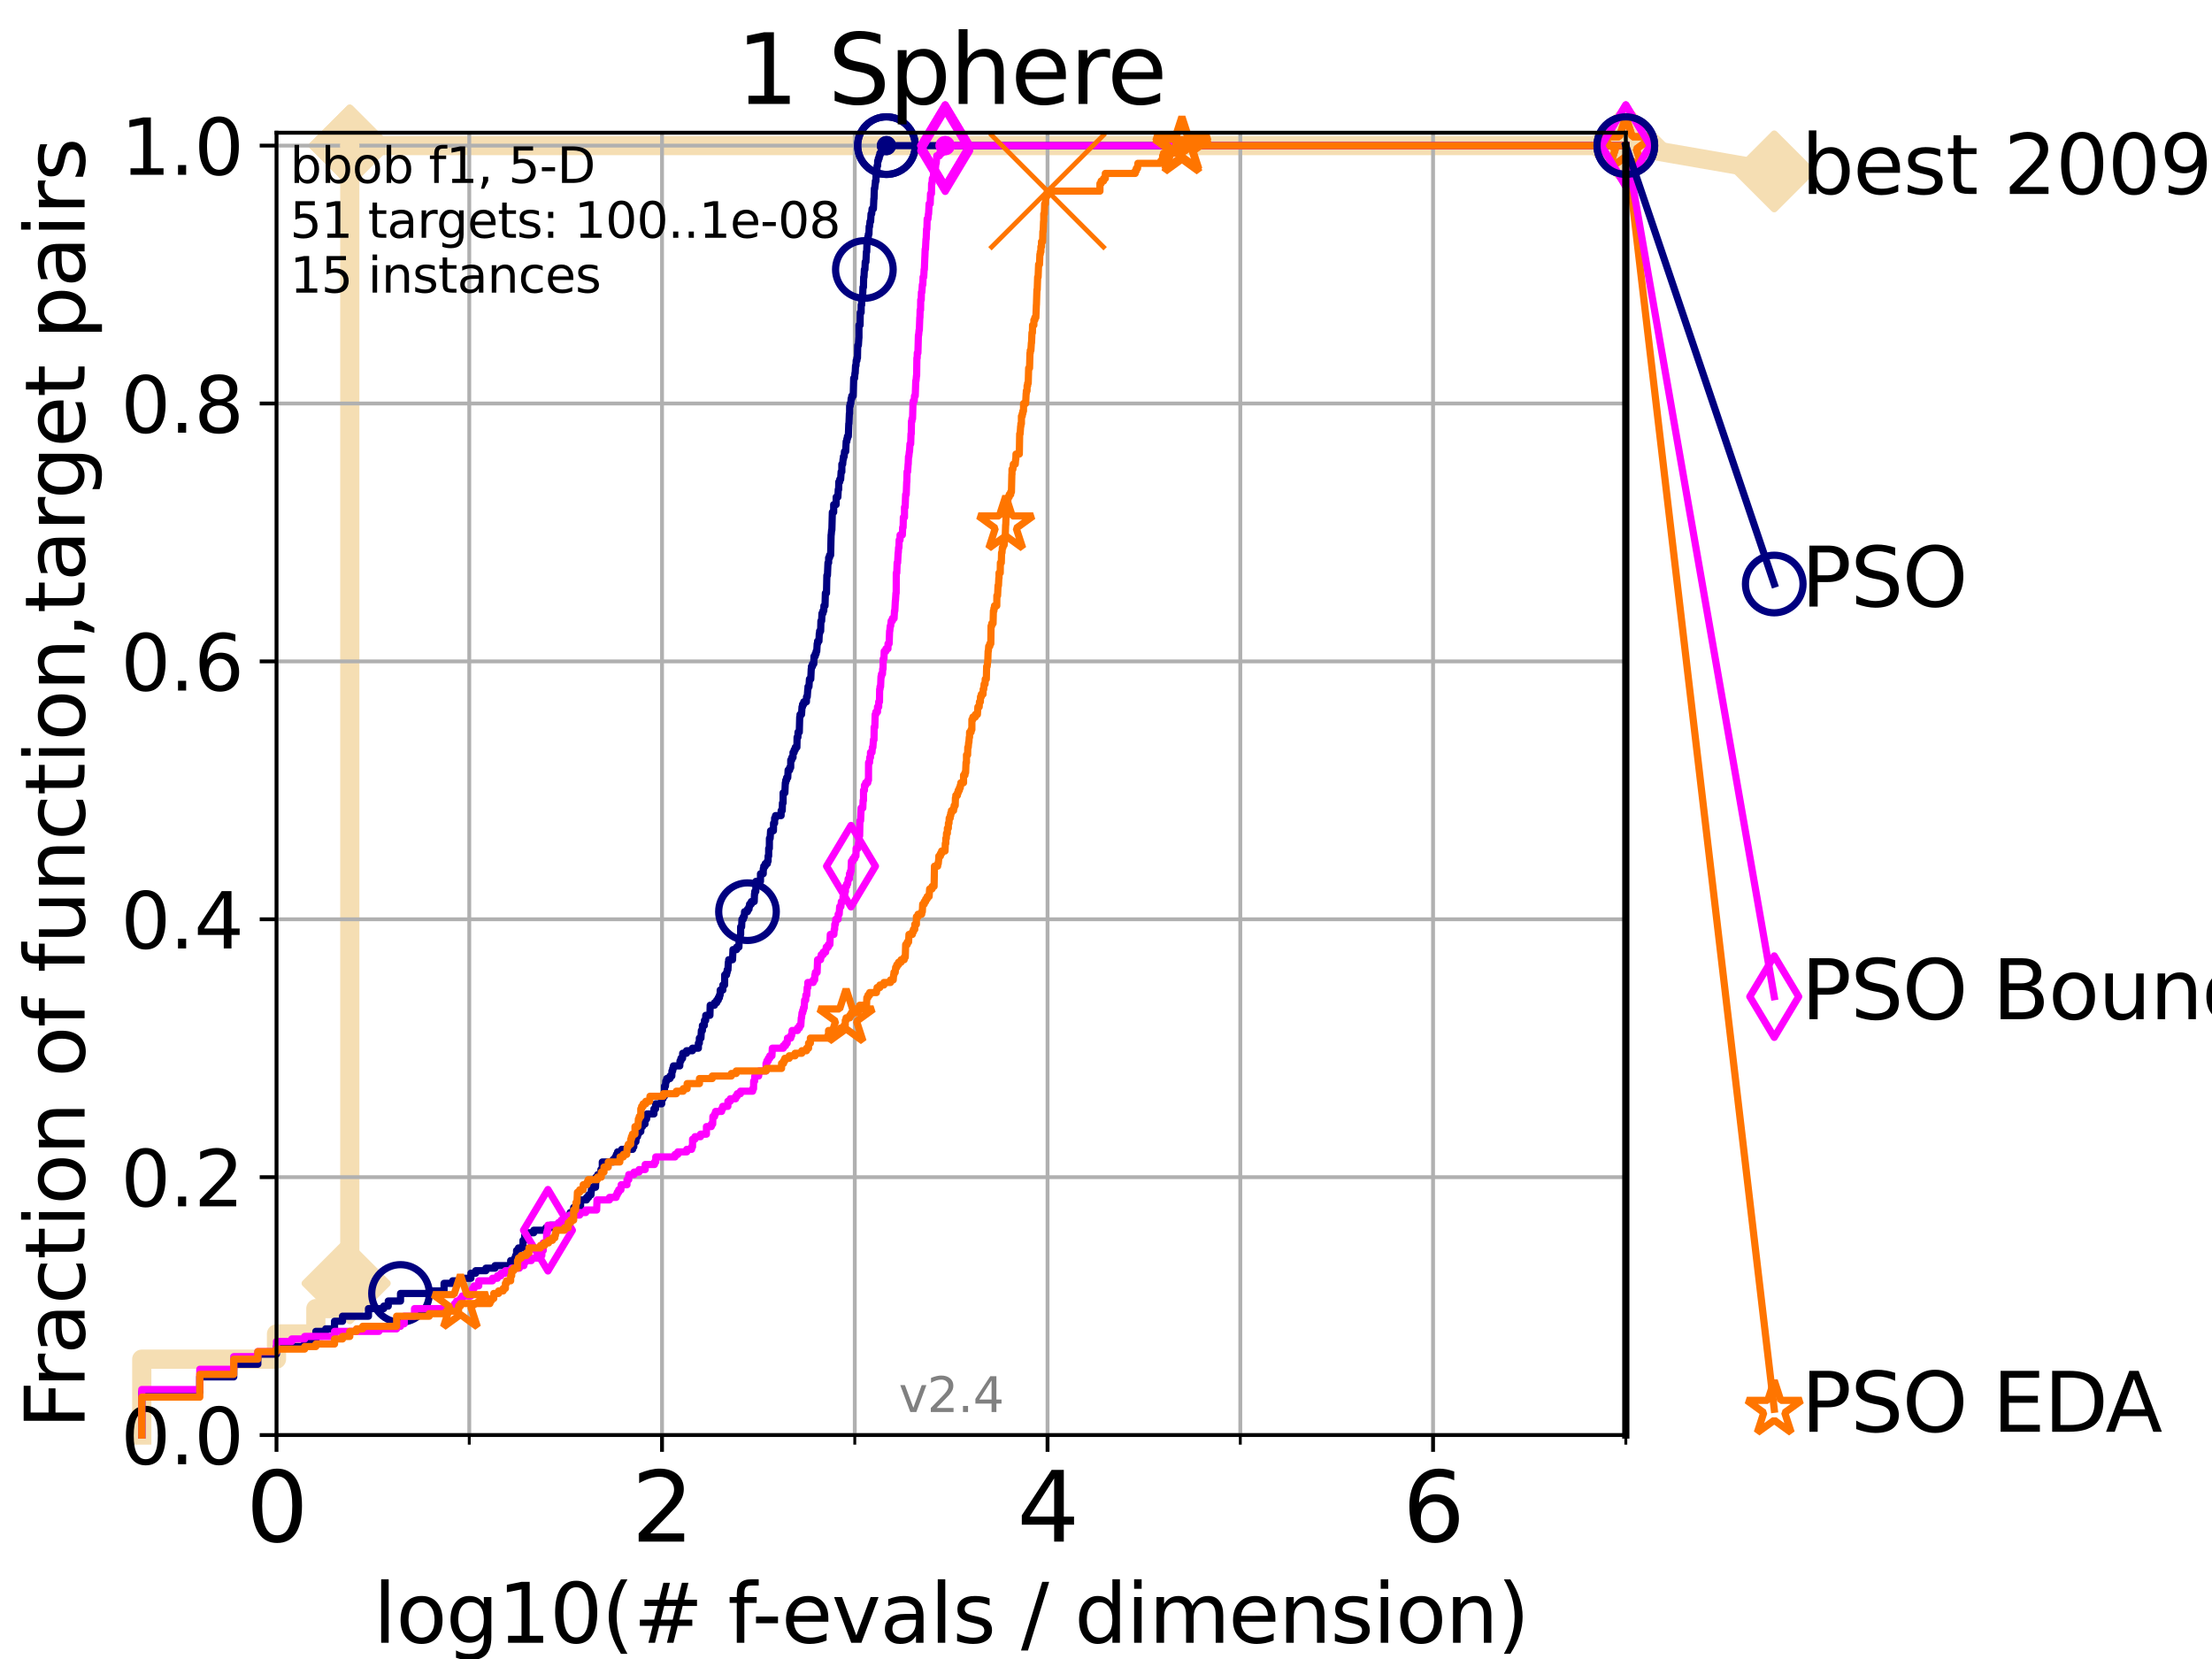 <?xml version="1.0" encoding="utf-8" standalone="no"?>
<!DOCTYPE svg PUBLIC "-//W3C//DTD SVG 1.1//EN"
  "http://www.w3.org/Graphics/SVG/1.1/DTD/svg11.dtd">
<svg height="345.6pt" version="1.1" viewBox="0 0 460.8 345.6" width="460.8pt" xmlns="http://www.w3.org/2000/svg" xmlns:xlink="http://www.w3.org/1999/xlink">
 <defs>
  <style type="text/css">*{stroke-linecap:butt;stroke-linejoin:round;}</style>
 </defs>
 <g id="figure_1">
  <g id="patch_1">
   <path d="M 0 345.6 
L 460.8 345.6 
L 460.8 0 
L 0 0 
z
" style="fill:#ffffff;"/>
  </g>
  <g id="axes_1">
   <g id="patch_2">
    <path d="M 57.6 298.944 
L 338.688 298.944 
L 338.688 27.648 
L 57.6 27.648 
z
" style="fill:#ffffff;"/>
   </g>
   <g id="line2d_1">
    <path d="M 29.533 298.944 
L 29.533 283.143 
L 57.6 283.143 
L 57.6 277.877 
L 65.797 277.877 
L 65.797 272.61 
L 71.35 272.61 
L 71.35 267.343 
L 72.868 267.343 
L 72.868 30.334 
L 338.688 30.334 
" style="fill:none;stroke:#f5deb3;stroke-linecap:square;stroke-width:4;"/>
   </g>
   <g id="line2d_2">
    <defs>
     <path d="M 0 7.778 
L 7.778 0 
L 0 -7.778 
L -7.778 0 
z
" id="m76c726e142" style="stroke:#f5deb3;stroke-linejoin:miter;stroke-width:1.5;"/>
    </defs>
    <g>
     <use style="fill:#f5deb3;stroke:#f5deb3;stroke-linejoin:miter;stroke-width:1.5;" x="71.35" xlink:href="#m76c726e142" y="267.343"/>
     <use style="fill:#f5deb3;stroke:#f5deb3;stroke-linejoin:miter;stroke-width:1.5;" x="72.868" xlink:href="#m76c726e142" y="267.343"/>
     <use style="fill:#f5deb3;stroke:#f5deb3;stroke-linejoin:miter;stroke-width:1.5;" x="72.868" xlink:href="#m76c726e142" y="30.334"/>
     <use style="fill:#f5deb3;stroke:#f5deb3;stroke-linejoin:miter;stroke-width:1.5;" x="72.868" xlink:href="#m76c726e142" y="30.334"/>
     <use style="fill:#f5deb3;stroke:#f5deb3;stroke-linejoin:miter;stroke-width:1.5;" x="72.868" xlink:href="#m76c726e142" y="30.334"/>
     <use style="fill:#f5deb3;stroke:#f5deb3;stroke-linejoin:miter;stroke-width:1.5;" x="338.688" xlink:href="#m76c726e142" y="30.334"/>
    </g>
   </g>
   <g id="line2d_3">
    <path style="fill:none;stroke:#f5deb3;stroke-linecap:square;stroke-width:4;"/>
    <g/>
   </g>
   <g id="line2d_4">
    <path d="M 338.688 30.334 
L 369.608 35.706 
" style="fill:none;stroke:#f5deb3;stroke-linecap:square;stroke-width:4;"/>
    <g>
     <use style="fill:#f5deb3;stroke:#f5deb3;stroke-linejoin:miter;stroke-width:1.5;" x="338.688" xlink:href="#m76c726e142" y="30.334"/>
     <use style="fill:#f5deb3;stroke:#f5deb3;stroke-linejoin:miter;stroke-width:1.5;" x="369.608" xlink:href="#m76c726e142" y="35.706"/>
    </g>
   </g>
   <g id="matplotlib.axis_1">
    <g id="xtick_1">
     <g id="line2d_5">
      <path clip-path="url(#p9eff55aeeb)" d="M 57.6 298.944 
L 57.6 27.648 
" style="fill:none;stroke:#b0b0b0;stroke-linecap:square;stroke-width:0.8;"/>
     </g>
     <g id="line2d_6">
      <defs>
       <path d="M 0 0 
L 0 3.5 
" id="m6107dc1dfb" style="stroke:#000000;stroke-width:0.8;"/>
      </defs>
      <g>
       <use style="stroke:#000000;stroke-width:0.8;" x="57.6" xlink:href="#m6107dc1dfb" y="298.944"/>
      </g>
     </g>
     <g id="text_1">
      <!-- 0 -->
      <g transform="translate(51.237 321.141)scale(0.2 -0.2)">
       <defs>
        <path d="M 2034 4250 
Q 1547 4250 1301 3770 
Q 1056 3291 1056 2328 
Q 1056 1369 1301 889 
Q 1547 409 2034 409 
Q 2525 409 2770 889 
Q 3016 1369 3016 2328 
Q 3016 3291 2770 3770 
Q 2525 4250 2034 4250 
z
M 2034 4750 
Q 2819 4750 3233 4129 
Q 3647 3509 3647 2328 
Q 3647 1150 3233 529 
Q 2819 -91 2034 -91 
Q 1250 -91 836 529 
Q 422 1150 422 2328 
Q 422 3509 836 4129 
Q 1250 4750 2034 4750 
z
" id="DejaVuSans-30" transform="scale(0.016)"/>
       </defs>
       <use xlink:href="#DejaVuSans-30"/>
      </g>
     </g>
    </g>
    <g id="xtick_2">
     <g id="line2d_7">
      <path clip-path="url(#p9eff55aeeb)" d="M 137.911 298.944 
L 137.911 27.648 
" style="fill:none;stroke:#b0b0b0;stroke-linecap:square;stroke-width:0.8;"/>
     </g>
     <g id="line2d_8">
      <g>
       <use style="stroke:#000000;stroke-width:0.8;" x="137.911" xlink:href="#m6107dc1dfb" y="298.944"/>
      </g>
     </g>
     <g id="text_2">
      <!-- 2 -->
      <g transform="translate(131.548 321.141)scale(0.2 -0.2)">
       <defs>
        <path d="M 1228 531 
L 3431 531 
L 3431 0 
L 469 0 
L 469 531 
Q 828 903 1448 1529 
Q 2069 2156 2228 2338 
Q 2531 2678 2651 2914 
Q 2772 3150 2772 3378 
Q 2772 3750 2511 3984 
Q 2250 4219 1831 4219 
Q 1534 4219 1204 4116 
Q 875 4013 500 3803 
L 500 4441 
Q 881 4594 1212 4672 
Q 1544 4750 1819 4750 
Q 2544 4750 2975 4387 
Q 3406 4025 3406 3419 
Q 3406 3131 3298 2873 
Q 3191 2616 2906 2266 
Q 2828 2175 2409 1742 
Q 1991 1309 1228 531 
z
" id="DejaVuSans-32" transform="scale(0.016)"/>
       </defs>
       <use xlink:href="#DejaVuSans-32"/>
      </g>
     </g>
    </g>
    <g id="xtick_3">
     <g id="line2d_9">
      <path clip-path="url(#p9eff55aeeb)" d="M 218.222 298.944 
L 218.222 27.648 
" style="fill:none;stroke:#b0b0b0;stroke-linecap:square;stroke-width:0.8;"/>
     </g>
     <g id="line2d_10">
      <g>
       <use style="stroke:#000000;stroke-width:0.8;" x="218.222" xlink:href="#m6107dc1dfb" y="298.944"/>
      </g>
     </g>
     <g id="text_3">
      <!-- 4 -->
      <g transform="translate(211.859 321.141)scale(0.2 -0.2)">
       <defs>
        <path d="M 2419 4116 
L 825 1625 
L 2419 1625 
L 2419 4116 
z
M 2253 4666 
L 3047 4666 
L 3047 1625 
L 3713 1625 
L 3713 1100 
L 3047 1100 
L 3047 0 
L 2419 0 
L 2419 1100 
L 313 1100 
L 313 1709 
L 2253 4666 
z
" id="DejaVuSans-34" transform="scale(0.016)"/>
       </defs>
       <use xlink:href="#DejaVuSans-34"/>
      </g>
     </g>
    </g>
    <g id="xtick_4">
     <g id="line2d_11">
      <path clip-path="url(#p9eff55aeeb)" d="M 298.533 298.944 
L 298.533 27.648 
" style="fill:none;stroke:#b0b0b0;stroke-linecap:square;stroke-width:0.8;"/>
     </g>
     <g id="line2d_12">
      <g>
       <use style="stroke:#000000;stroke-width:0.8;" x="298.533" xlink:href="#m6107dc1dfb" y="298.944"/>
      </g>
     </g>
     <g id="text_4">
      <!-- 6 -->
      <g transform="translate(292.17 321.141)scale(0.2 -0.2)">
       <defs>
        <path d="M 2113 2584 
Q 1688 2584 1439 2293 
Q 1191 2003 1191 1497 
Q 1191 994 1439 701 
Q 1688 409 2113 409 
Q 2538 409 2786 701 
Q 3034 994 3034 1497 
Q 3034 2003 2786 2293 
Q 2538 2584 2113 2584 
z
M 3366 4563 
L 3366 3988 
Q 3128 4100 2886 4159 
Q 2644 4219 2406 4219 
Q 1781 4219 1451 3797 
Q 1122 3375 1075 2522 
Q 1259 2794 1537 2939 
Q 1816 3084 2150 3084 
Q 2853 3084 3261 2657 
Q 3669 2231 3669 1497 
Q 3669 778 3244 343 
Q 2819 -91 2113 -91 
Q 1303 -91 875 529 
Q 447 1150 447 2328 
Q 447 3434 972 4092 
Q 1497 4750 2381 4750 
Q 2619 4750 2861 4703 
Q 3103 4656 3366 4563 
z
" id="DejaVuSans-36" transform="scale(0.016)"/>
       </defs>
       <use xlink:href="#DejaVuSans-36"/>
      </g>
     </g>
    </g>
    <g id="xtick_5">
     <g id="line2d_13">
      <path clip-path="url(#p9eff55aeeb)" d="M 97.755 298.944 
L 97.755 27.648 
" style="fill:none;stroke:#b0b0b0;stroke-linecap:square;stroke-width:0.8;"/>
     </g>
     <g id="line2d_14">
      <defs>
       <path d="M 0 0 
L 0 2 
" id="mf326541e0e" style="stroke:#000000;stroke-width:0.6;"/>
      </defs>
      <g>
       <use style="stroke:#000000;stroke-width:0.6;" x="97.755" xlink:href="#mf326541e0e" y="298.944"/>
      </g>
     </g>
    </g>
    <g id="xtick_6">
     <g id="line2d_15">
      <path clip-path="url(#p9eff55aeeb)" d="M 178.066 298.944 
L 178.066 27.648 
" style="fill:none;stroke:#b0b0b0;stroke-linecap:square;stroke-width:0.8;"/>
     </g>
     <g id="line2d_16">
      <g>
       <use style="stroke:#000000;stroke-width:0.6;" x="178.066" xlink:href="#mf326541e0e" y="298.944"/>
      </g>
     </g>
    </g>
    <g id="xtick_7">
     <g id="line2d_17">
      <path clip-path="url(#p9eff55aeeb)" d="M 258.377 298.944 
L 258.377 27.648 
" style="fill:none;stroke:#b0b0b0;stroke-linecap:square;stroke-width:0.8;"/>
     </g>
     <g id="line2d_18">
      <g>
       <use style="stroke:#000000;stroke-width:0.6;" x="258.377" xlink:href="#mf326541e0e" y="298.944"/>
      </g>
     </g>
    </g>
    <g id="xtick_8">
     <g id="line2d_19">
      <path clip-path="url(#p9eff55aeeb)" d="M 338.688 298.944 
L 338.688 27.648 
" style="fill:none;stroke:#b0b0b0;stroke-linecap:square;stroke-width:0.8;"/>
     </g>
     <g id="line2d_20">
      <g>
       <use style="stroke:#000000;stroke-width:0.6;" x="338.688" xlink:href="#mf326541e0e" y="298.944"/>
      </g>
     </g>
    </g>
    <g id="text_5">
     <!-- log10(# f-evals / dimension) -->
     <g transform="translate(77.764 342.218)scale(0.17 -0.17)">
      <defs>
       <path d="M 603 4863 
L 1178 4863 
L 1178 0 
L 603 0 
L 603 4863 
z
" id="DejaVuSans-6c" transform="scale(0.016)"/>
       <path d="M 1959 3097 
Q 1497 3097 1228 2736 
Q 959 2375 959 1747 
Q 959 1119 1226 758 
Q 1494 397 1959 397 
Q 2419 397 2687 759 
Q 2956 1122 2956 1747 
Q 2956 2369 2687 2733 
Q 2419 3097 1959 3097 
z
M 1959 3584 
Q 2709 3584 3137 3096 
Q 3566 2609 3566 1747 
Q 3566 888 3137 398 
Q 2709 -91 1959 -91 
Q 1206 -91 779 398 
Q 353 888 353 1747 
Q 353 2609 779 3096 
Q 1206 3584 1959 3584 
z
" id="DejaVuSans-6f" transform="scale(0.016)"/>
       <path d="M 2906 1791 
Q 2906 2416 2648 2759 
Q 2391 3103 1925 3103 
Q 1463 3103 1205 2759 
Q 947 2416 947 1791 
Q 947 1169 1205 825 
Q 1463 481 1925 481 
Q 2391 481 2648 825 
Q 2906 1169 2906 1791 
z
M 3481 434 
Q 3481 -459 3084 -895 
Q 2688 -1331 1869 -1331 
Q 1566 -1331 1297 -1286 
Q 1028 -1241 775 -1147 
L 775 -588 
Q 1028 -725 1275 -790 
Q 1522 -856 1778 -856 
Q 2344 -856 2625 -561 
Q 2906 -266 2906 331 
L 2906 616 
Q 2728 306 2450 153 
Q 2172 0 1784 0 
Q 1141 0 747 490 
Q 353 981 353 1791 
Q 353 2603 747 3093 
Q 1141 3584 1784 3584 
Q 2172 3584 2450 3431 
Q 2728 3278 2906 2969 
L 2906 3500 
L 3481 3500 
L 3481 434 
z
" id="DejaVuSans-67" transform="scale(0.016)"/>
       <path d="M 794 531 
L 1825 531 
L 1825 4091 
L 703 3866 
L 703 4441 
L 1819 4666 
L 2450 4666 
L 2450 531 
L 3481 531 
L 3481 0 
L 794 0 
L 794 531 
z
" id="DejaVuSans-31" transform="scale(0.016)"/>
       <path d="M 1984 4856 
Q 1566 4138 1362 3434 
Q 1159 2731 1159 2009 
Q 1159 1288 1364 580 
Q 1569 -128 1984 -844 
L 1484 -844 
Q 1016 -109 783 600 
Q 550 1309 550 2009 
Q 550 2706 781 3412 
Q 1013 4119 1484 4856 
L 1984 4856 
z
" id="DejaVuSans-28" transform="scale(0.016)"/>
       <path d="M 3272 2816 
L 2363 2816 
L 2100 1772 
L 3016 1772 
L 3272 2816 
z
M 2803 4594 
L 2478 3297 
L 3391 3297 
L 3719 4594 
L 4219 4594 
L 3897 3297 
L 4872 3297 
L 4872 2816 
L 3775 2816 
L 3519 1772 
L 4513 1772 
L 4513 1294 
L 3397 1294 
L 3072 0 
L 2572 0 
L 2894 1294 
L 1978 1294 
L 1656 0 
L 1153 0 
L 1478 1294 
L 494 1294 
L 494 1772 
L 1594 1772 
L 1856 2816 
L 850 2816 
L 850 3297 
L 1978 3297 
L 2297 4594 
L 2803 4594 
z
" id="DejaVuSans-23" transform="scale(0.016)"/>
       <path id="DejaVuSans-20" transform="scale(0.016)"/>
       <path d="M 2375 4863 
L 2375 4384 
L 1825 4384 
Q 1516 4384 1395 4259 
Q 1275 4134 1275 3809 
L 1275 3500 
L 2222 3500 
L 2222 3053 
L 1275 3053 
L 1275 0 
L 697 0 
L 697 3053 
L 147 3053 
L 147 3500 
L 697 3500 
L 697 3744 
Q 697 4328 969 4595 
Q 1241 4863 1831 4863 
L 2375 4863 
z
" id="DejaVuSans-66" transform="scale(0.016)"/>
       <path d="M 313 2009 
L 1997 2009 
L 1997 1497 
L 313 1497 
L 313 2009 
z
" id="DejaVuSans-2d" transform="scale(0.016)"/>
       <path d="M 3597 1894 
L 3597 1613 
L 953 1613 
Q 991 1019 1311 708 
Q 1631 397 2203 397 
Q 2534 397 2845 478 
Q 3156 559 3463 722 
L 3463 178 
Q 3153 47 2828 -22 
Q 2503 -91 2169 -91 
Q 1331 -91 842 396 
Q 353 884 353 1716 
Q 353 2575 817 3079 
Q 1281 3584 2069 3584 
Q 2775 3584 3186 3129 
Q 3597 2675 3597 1894 
z
M 3022 2063 
Q 3016 2534 2758 2815 
Q 2500 3097 2075 3097 
Q 1594 3097 1305 2825 
Q 1016 2553 972 2059 
L 3022 2063 
z
" id="DejaVuSans-65" transform="scale(0.016)"/>
       <path d="M 191 3500 
L 800 3500 
L 1894 563 
L 2988 3500 
L 3597 3500 
L 2284 0 
L 1503 0 
L 191 3500 
z
" id="DejaVuSans-76" transform="scale(0.016)"/>
       <path d="M 2194 1759 
Q 1497 1759 1228 1600 
Q 959 1441 959 1056 
Q 959 750 1161 570 
Q 1363 391 1709 391 
Q 2188 391 2477 730 
Q 2766 1069 2766 1631 
L 2766 1759 
L 2194 1759 
z
M 3341 1997 
L 3341 0 
L 2766 0 
L 2766 531 
Q 2569 213 2275 61 
Q 1981 -91 1556 -91 
Q 1019 -91 701 211 
Q 384 513 384 1019 
Q 384 1609 779 1909 
Q 1175 2209 1959 2209 
L 2766 2209 
L 2766 2266 
Q 2766 2663 2505 2880 
Q 2244 3097 1772 3097 
Q 1472 3097 1187 3025 
Q 903 2953 641 2809 
L 641 3341 
Q 956 3463 1253 3523 
Q 1550 3584 1831 3584 
Q 2591 3584 2966 3190 
Q 3341 2797 3341 1997 
z
" id="DejaVuSans-61" transform="scale(0.016)"/>
       <path d="M 2834 3397 
L 2834 2853 
Q 2591 2978 2328 3040 
Q 2066 3103 1784 3103 
Q 1356 3103 1142 2972 
Q 928 2841 928 2578 
Q 928 2378 1081 2264 
Q 1234 2150 1697 2047 
L 1894 2003 
Q 2506 1872 2764 1633 
Q 3022 1394 3022 966 
Q 3022 478 2636 193 
Q 2250 -91 1575 -91 
Q 1294 -91 989 -36 
Q 684 19 347 128 
L 347 722 
Q 666 556 975 473 
Q 1284 391 1588 391 
Q 1994 391 2212 530 
Q 2431 669 2431 922 
Q 2431 1156 2273 1281 
Q 2116 1406 1581 1522 
L 1381 1569 
Q 847 1681 609 1914 
Q 372 2147 372 2553 
Q 372 3047 722 3315 
Q 1072 3584 1716 3584 
Q 2034 3584 2315 3537 
Q 2597 3491 2834 3397 
z
" id="DejaVuSans-73" transform="scale(0.016)"/>
       <path d="M 1625 4666 
L 2156 4666 
L 531 -594 
L 0 -594 
L 1625 4666 
z
" id="DejaVuSans-2f" transform="scale(0.016)"/>
       <path d="M 2906 2969 
L 2906 4863 
L 3481 4863 
L 3481 0 
L 2906 0 
L 2906 525 
Q 2725 213 2448 61 
Q 2172 -91 1784 -91 
Q 1150 -91 751 415 
Q 353 922 353 1747 
Q 353 2572 751 3078 
Q 1150 3584 1784 3584 
Q 2172 3584 2448 3432 
Q 2725 3281 2906 2969 
z
M 947 1747 
Q 947 1113 1208 752 
Q 1469 391 1925 391 
Q 2381 391 2643 752 
Q 2906 1113 2906 1747 
Q 2906 2381 2643 2742 
Q 2381 3103 1925 3103 
Q 1469 3103 1208 2742 
Q 947 2381 947 1747 
z
" id="DejaVuSans-64" transform="scale(0.016)"/>
       <path d="M 603 3500 
L 1178 3500 
L 1178 0 
L 603 0 
L 603 3500 
z
M 603 4863 
L 1178 4863 
L 1178 4134 
L 603 4134 
L 603 4863 
z
" id="DejaVuSans-69" transform="scale(0.016)"/>
       <path d="M 3328 2828 
Q 3544 3216 3844 3400 
Q 4144 3584 4550 3584 
Q 5097 3584 5394 3201 
Q 5691 2819 5691 2113 
L 5691 0 
L 5113 0 
L 5113 2094 
Q 5113 2597 4934 2840 
Q 4756 3084 4391 3084 
Q 3944 3084 3684 2787 
Q 3425 2491 3425 1978 
L 3425 0 
L 2847 0 
L 2847 2094 
Q 2847 2600 2669 2842 
Q 2491 3084 2119 3084 
Q 1678 3084 1418 2786 
Q 1159 2488 1159 1978 
L 1159 0 
L 581 0 
L 581 3500 
L 1159 3500 
L 1159 2956 
Q 1356 3278 1631 3431 
Q 1906 3584 2284 3584 
Q 2666 3584 2933 3390 
Q 3200 3197 3328 2828 
z
" id="DejaVuSans-6d" transform="scale(0.016)"/>
       <path d="M 3513 2113 
L 3513 0 
L 2938 0 
L 2938 2094 
Q 2938 2591 2744 2837 
Q 2550 3084 2163 3084 
Q 1697 3084 1428 2787 
Q 1159 2491 1159 1978 
L 1159 0 
L 581 0 
L 581 3500 
L 1159 3500 
L 1159 2956 
Q 1366 3272 1645 3428 
Q 1925 3584 2291 3584 
Q 2894 3584 3203 3211 
Q 3513 2838 3513 2113 
z
" id="DejaVuSans-6e" transform="scale(0.016)"/>
       <path d="M 513 4856 
L 1013 4856 
Q 1481 4119 1714 3412 
Q 1947 2706 1947 2009 
Q 1947 1309 1714 600 
Q 1481 -109 1013 -844 
L 513 -844 
Q 928 -128 1133 580 
Q 1338 1288 1338 2009 
Q 1338 2731 1133 3434 
Q 928 4138 513 4856 
z
" id="DejaVuSans-29" transform="scale(0.016)"/>
      </defs>
      <use xlink:href="#DejaVuSans-6c"/>
      <use x="27.783" xlink:href="#DejaVuSans-6f"/>
      <use x="88.965" xlink:href="#DejaVuSans-67"/>
      <use x="152.441" xlink:href="#DejaVuSans-31"/>
      <use x="216.064" xlink:href="#DejaVuSans-30"/>
      <use x="279.688" xlink:href="#DejaVuSans-28"/>
      <use x="318.701" xlink:href="#DejaVuSans-23"/>
      <use x="402.49" xlink:href="#DejaVuSans-20"/>
      <use x="434.277" xlink:href="#DejaVuSans-66"/>
      <use x="463.982" xlink:href="#DejaVuSans-2d"/>
      <use x="500.066" xlink:href="#DejaVuSans-65"/>
      <use x="561.59" xlink:href="#DejaVuSans-76"/>
      <use x="620.77" xlink:href="#DejaVuSans-61"/>
      <use x="682.049" xlink:href="#DejaVuSans-6c"/>
      <use x="709.832" xlink:href="#DejaVuSans-73"/>
      <use x="761.932" xlink:href="#DejaVuSans-20"/>
      <use x="793.719" xlink:href="#DejaVuSans-2f"/>
      <use x="827.41" xlink:href="#DejaVuSans-20"/>
      <use x="859.197" xlink:href="#DejaVuSans-64"/>
      <use x="922.674" xlink:href="#DejaVuSans-69"/>
      <use x="950.457" xlink:href="#DejaVuSans-6d"/>
      <use x="1047.869" xlink:href="#DejaVuSans-65"/>
      <use x="1109.393" xlink:href="#DejaVuSans-6e"/>
      <use x="1172.771" xlink:href="#DejaVuSans-73"/>
      <use x="1224.871" xlink:href="#DejaVuSans-69"/>
      <use x="1252.654" xlink:href="#DejaVuSans-6f"/>
      <use x="1313.836" xlink:href="#DejaVuSans-6e"/>
      <use x="1377.215" xlink:href="#DejaVuSans-29"/>
     </g>
    </g>
   </g>
   <g id="matplotlib.axis_2">
    <g id="ytick_1">
     <g id="line2d_21">
      <path clip-path="url(#p9eff55aeeb)" d="M 57.6 298.944 
L 338.688 298.944 
" style="fill:none;stroke:#b0b0b0;stroke-linecap:square;stroke-width:0.8;"/>
     </g>
     <g id="line2d_22">
      <defs>
       <path d="M 0 0 
L -3.5 0 
" id="m7bc957cafc" style="stroke:#000000;stroke-width:0.8;"/>
      </defs>
      <g>
       <use style="stroke:#000000;stroke-width:0.8;" x="57.6" xlink:href="#m7bc957cafc" y="298.944"/>
      </g>
     </g>
     <g id="text_6">
      <!-- 0.0 -->
      <g transform="translate(25.155 305.023)scale(0.16 -0.16)">
       <defs>
        <path d="M 684 794 
L 1344 794 
L 1344 0 
L 684 0 
L 684 794 
z
" id="DejaVuSans-2e" transform="scale(0.016)"/>
       </defs>
       <use xlink:href="#DejaVuSans-30"/>
       <use x="63.623" xlink:href="#DejaVuSans-2e"/>
       <use x="95.41" xlink:href="#DejaVuSans-30"/>
      </g>
     </g>
    </g>
    <g id="ytick_2">
     <g id="line2d_23">
      <path clip-path="url(#p9eff55aeeb)" d="M 57.6 245.222 
L 338.688 245.222 
" style="fill:none;stroke:#b0b0b0;stroke-linecap:square;stroke-width:0.8;"/>
     </g>
     <g id="line2d_24">
      <g>
       <use style="stroke:#000000;stroke-width:0.8;" x="57.6" xlink:href="#m7bc957cafc" y="245.222"/>
      </g>
     </g>
     <g id="text_7">
      <!-- 0.2 -->
      <g transform="translate(25.155 251.301)scale(0.16 -0.16)">
       <use xlink:href="#DejaVuSans-30"/>
       <use x="63.623" xlink:href="#DejaVuSans-2e"/>
       <use x="95.41" xlink:href="#DejaVuSans-32"/>
      </g>
     </g>
    </g>
    <g id="ytick_3">
     <g id="line2d_25">
      <path clip-path="url(#p9eff55aeeb)" d="M 57.6 191.5 
L 338.688 191.5 
" style="fill:none;stroke:#b0b0b0;stroke-linecap:square;stroke-width:0.8;"/>
     </g>
     <g id="line2d_26">
      <g>
       <use style="stroke:#000000;stroke-width:0.8;" x="57.6" xlink:href="#m7bc957cafc" y="191.5"/>
      </g>
     </g>
     <g id="text_8">
      <!-- 0.4 -->
      <g transform="translate(25.155 197.579)scale(0.16 -0.16)">
       <use xlink:href="#DejaVuSans-30"/>
       <use x="63.623" xlink:href="#DejaVuSans-2e"/>
       <use x="95.41" xlink:href="#DejaVuSans-34"/>
      </g>
     </g>
    </g>
    <g id="ytick_4">
     <g id="line2d_27">
      <path clip-path="url(#p9eff55aeeb)" d="M 57.6 137.778 
L 338.688 137.778 
" style="fill:none;stroke:#b0b0b0;stroke-linecap:square;stroke-width:0.8;"/>
     </g>
     <g id="line2d_28">
      <g>
       <use style="stroke:#000000;stroke-width:0.8;" x="57.6" xlink:href="#m7bc957cafc" y="137.778"/>
      </g>
     </g>
     <g id="text_9">
      <!-- 0.6 -->
      <g transform="translate(25.155 143.857)scale(0.16 -0.16)">
       <use xlink:href="#DejaVuSans-30"/>
       <use x="63.623" xlink:href="#DejaVuSans-2e"/>
       <use x="95.41" xlink:href="#DejaVuSans-36"/>
      </g>
     </g>
    </g>
    <g id="ytick_5">
     <g id="line2d_29">
      <path clip-path="url(#p9eff55aeeb)" d="M 57.6 84.056 
L 338.688 84.056 
" style="fill:none;stroke:#b0b0b0;stroke-linecap:square;stroke-width:0.8;"/>
     </g>
     <g id="line2d_30">
      <g>
       <use style="stroke:#000000;stroke-width:0.8;" x="57.6" xlink:href="#m7bc957cafc" y="84.056"/>
      </g>
     </g>
     <g id="text_10">
      <!-- 0.8 -->
      <g transform="translate(25.155 90.135)scale(0.16 -0.16)">
       <defs>
        <path d="M 2034 2216 
Q 1584 2216 1326 1975 
Q 1069 1734 1069 1313 
Q 1069 891 1326 650 
Q 1584 409 2034 409 
Q 2484 409 2743 651 
Q 3003 894 3003 1313 
Q 3003 1734 2745 1975 
Q 2488 2216 2034 2216 
z
M 1403 2484 
Q 997 2584 770 2862 
Q 544 3141 544 3541 
Q 544 4100 942 4425 
Q 1341 4750 2034 4750 
Q 2731 4750 3128 4425 
Q 3525 4100 3525 3541 
Q 3525 3141 3298 2862 
Q 3072 2584 2669 2484 
Q 3125 2378 3379 2068 
Q 3634 1759 3634 1313 
Q 3634 634 3220 271 
Q 2806 -91 2034 -91 
Q 1263 -91 848 271 
Q 434 634 434 1313 
Q 434 1759 690 2068 
Q 947 2378 1403 2484 
z
M 1172 3481 
Q 1172 3119 1398 2916 
Q 1625 2713 2034 2713 
Q 2441 2713 2670 2916 
Q 2900 3119 2900 3481 
Q 2900 3844 2670 4047 
Q 2441 4250 2034 4250 
Q 1625 4250 1398 4047 
Q 1172 3844 1172 3481 
z
" id="DejaVuSans-38" transform="scale(0.016)"/>
       </defs>
       <use xlink:href="#DejaVuSans-30"/>
       <use x="63.623" xlink:href="#DejaVuSans-2e"/>
       <use x="95.41" xlink:href="#DejaVuSans-38"/>
      </g>
     </g>
    </g>
    <g id="ytick_6">
     <g id="line2d_31">
      <path clip-path="url(#p9eff55aeeb)" d="M 57.6 30.334 
L 338.688 30.334 
" style="fill:none;stroke:#b0b0b0;stroke-linecap:square;stroke-width:0.8;"/>
     </g>
     <g id="line2d_32">
      <g>
       <use style="stroke:#000000;stroke-width:0.8;" x="57.6" xlink:href="#m7bc957cafc" y="30.334"/>
      </g>
     </g>
     <g id="text_11">
      <!-- 1.0 -->
      <g transform="translate(25.155 36.413)scale(0.16 -0.16)">
       <use xlink:href="#DejaVuSans-31"/>
       <use x="63.623" xlink:href="#DejaVuSans-2e"/>
       <use x="95.41" xlink:href="#DejaVuSans-30"/>
      </g>
     </g>
    </g>
    <g id="text_12">
     <!-- Fraction of function,target pairs -->
     <g transform="translate(17.62 297.681)rotate(-90)scale(0.17 -0.17)">
      <defs>
       <path d="M 628 4666 
L 3309 4666 
L 3309 4134 
L 1259 4134 
L 1259 2759 
L 3109 2759 
L 3109 2228 
L 1259 2228 
L 1259 0 
L 628 0 
L 628 4666 
z
" id="DejaVuSans-46" transform="scale(0.016)"/>
       <path d="M 2631 2963 
Q 2534 3019 2420 3045 
Q 2306 3072 2169 3072 
Q 1681 3072 1420 2755 
Q 1159 2438 1159 1844 
L 1159 0 
L 581 0 
L 581 3500 
L 1159 3500 
L 1159 2956 
Q 1341 3275 1631 3429 
Q 1922 3584 2338 3584 
Q 2397 3584 2469 3576 
Q 2541 3569 2628 3553 
L 2631 2963 
z
" id="DejaVuSans-72" transform="scale(0.016)"/>
       <path d="M 3122 3366 
L 3122 2828 
Q 2878 2963 2633 3030 
Q 2388 3097 2138 3097 
Q 1578 3097 1268 2742 
Q 959 2388 959 1747 
Q 959 1106 1268 751 
Q 1578 397 2138 397 
Q 2388 397 2633 464 
Q 2878 531 3122 666 
L 3122 134 
Q 2881 22 2623 -34 
Q 2366 -91 2075 -91 
Q 1284 -91 818 406 
Q 353 903 353 1747 
Q 353 2603 823 3093 
Q 1294 3584 2113 3584 
Q 2378 3584 2631 3529 
Q 2884 3475 3122 3366 
z
" id="DejaVuSans-63" transform="scale(0.016)"/>
       <path d="M 1172 4494 
L 1172 3500 
L 2356 3500 
L 2356 3053 
L 1172 3053 
L 1172 1153 
Q 1172 725 1289 603 
Q 1406 481 1766 481 
L 2356 481 
L 2356 0 
L 1766 0 
Q 1100 0 847 248 
Q 594 497 594 1153 
L 594 3053 
L 172 3053 
L 172 3500 
L 594 3500 
L 594 4494 
L 1172 4494 
z
" id="DejaVuSans-74" transform="scale(0.016)"/>
       <path d="M 544 1381 
L 544 3500 
L 1119 3500 
L 1119 1403 
Q 1119 906 1312 657 
Q 1506 409 1894 409 
Q 2359 409 2629 706 
Q 2900 1003 2900 1516 
L 2900 3500 
L 3475 3500 
L 3475 0 
L 2900 0 
L 2900 538 
Q 2691 219 2414 64 
Q 2138 -91 1772 -91 
Q 1169 -91 856 284 
Q 544 659 544 1381 
z
M 1991 3584 
L 1991 3584 
z
" id="DejaVuSans-75" transform="scale(0.016)"/>
       <path d="M 750 794 
L 1409 794 
L 1409 256 
L 897 -744 
L 494 -744 
L 750 256 
L 750 794 
z
" id="DejaVuSans-2c" transform="scale(0.016)"/>
       <path d="M 1159 525 
L 1159 -1331 
L 581 -1331 
L 581 3500 
L 1159 3500 
L 1159 2969 
Q 1341 3281 1617 3432 
Q 1894 3584 2278 3584 
Q 2916 3584 3314 3078 
Q 3713 2572 3713 1747 
Q 3713 922 3314 415 
Q 2916 -91 2278 -91 
Q 1894 -91 1617 61 
Q 1341 213 1159 525 
z
M 3116 1747 
Q 3116 2381 2855 2742 
Q 2594 3103 2138 3103 
Q 1681 3103 1420 2742 
Q 1159 2381 1159 1747 
Q 1159 1113 1420 752 
Q 1681 391 2138 391 
Q 2594 391 2855 752 
Q 3116 1113 3116 1747 
z
" id="DejaVuSans-70" transform="scale(0.016)"/>
      </defs>
      <use xlink:href="#DejaVuSans-46"/>
      <use x="50.27" xlink:href="#DejaVuSans-72"/>
      <use x="91.383" xlink:href="#DejaVuSans-61"/>
      <use x="152.662" xlink:href="#DejaVuSans-63"/>
      <use x="207.643" xlink:href="#DejaVuSans-74"/>
      <use x="246.852" xlink:href="#DejaVuSans-69"/>
      <use x="274.635" xlink:href="#DejaVuSans-6f"/>
      <use x="335.816" xlink:href="#DejaVuSans-6e"/>
      <use x="399.195" xlink:href="#DejaVuSans-20"/>
      <use x="430.982" xlink:href="#DejaVuSans-6f"/>
      <use x="492.164" xlink:href="#DejaVuSans-66"/>
      <use x="527.369" xlink:href="#DejaVuSans-20"/>
      <use x="559.156" xlink:href="#DejaVuSans-66"/>
      <use x="594.361" xlink:href="#DejaVuSans-75"/>
      <use x="657.74" xlink:href="#DejaVuSans-6e"/>
      <use x="721.119" xlink:href="#DejaVuSans-63"/>
      <use x="776.1" xlink:href="#DejaVuSans-74"/>
      <use x="815.309" xlink:href="#DejaVuSans-69"/>
      <use x="843.092" xlink:href="#DejaVuSans-6f"/>
      <use x="904.273" xlink:href="#DejaVuSans-6e"/>
      <use x="967.652" xlink:href="#DejaVuSans-2c"/>
      <use x="999.439" xlink:href="#DejaVuSans-74"/>
      <use x="1038.648" xlink:href="#DejaVuSans-61"/>
      <use x="1099.928" xlink:href="#DejaVuSans-72"/>
      <use x="1139.291" xlink:href="#DejaVuSans-67"/>
      <use x="1202.768" xlink:href="#DejaVuSans-65"/>
      <use x="1264.291" xlink:href="#DejaVuSans-74"/>
      <use x="1303.5" xlink:href="#DejaVuSans-20"/>
      <use x="1335.287" xlink:href="#DejaVuSans-70"/>
      <use x="1398.764" xlink:href="#DejaVuSans-61"/>
      <use x="1460.043" xlink:href="#DejaVuSans-69"/>
      <use x="1487.826" xlink:href="#DejaVuSans-72"/>
      <use x="1528.939" xlink:href="#DejaVuSans-73"/>
     </g>
    </g>
   </g>
   <g id="line2d_33">
    <defs>
     <path d="M 0 1.5 
C 0.398 1.5 0.779 1.342 1.061 1.061 
C 1.342 0.779 1.5 0.398 1.5 0 
C 1.5 -0.398 1.342 -0.779 1.061 -1.061 
C 0.779 -1.342 0.398 -1.5 0 -1.5 
C -0.398 -1.5 -0.779 -1.342 -1.061 -1.061 
C -1.342 -0.779 -1.5 -0.398 -1.5 0 
C -1.5 0.398 -1.342 0.779 -1.061 1.061 
C -0.779 1.342 -0.398 1.5 0 1.5 
z
" id="md5244d938a" style="stroke:#f5deb3;"/>
    </defs>
    <g>
     <use style="fill:#f5deb3;stroke:#f5deb3;" x="72.868" xlink:href="#md5244d938a" y="30.334"/>
     <use style="fill:#f5deb3;stroke:#f5deb3;" x="72.868" xlink:href="#md5244d938a" y="30.334"/>
    </g>
   </g>
   <g id="line2d_34">
    <defs>
     <path d="M 0 1.5 
C 0.398 1.5 0.779 1.342 1.061 1.061 
C 1.342 0.779 1.5 0.398 1.5 0 
C 1.5 -0.398 1.342 -0.779 1.061 -1.061 
C 0.779 -1.342 0.398 -1.5 0 -1.5 
C -0.398 -1.5 -0.779 -1.342 -1.061 -1.061 
C -1.342 -0.779 -1.5 -0.398 -1.5 0 
C -1.5 0.398 -1.342 0.779 -1.061 1.061 
C -0.779 1.342 -0.398 1.5 0 1.5 
z
" id="mffb5387ec0" style="stroke:#000080;"/>
    </defs>
    <g>
     <use style="fill:#000080;stroke:#000080;" x="184.666" xlink:href="#mffb5387ec0" y="30.334"/>
     <use style="fill:#000080;stroke:#000080;" x="184.666" xlink:href="#mffb5387ec0" y="30.334"/>
    </g>
   </g>
   <g id="line2d_35">
    <path d="M 29.533 298.944 
L 29.533 289.99 
L 41.621 289.99 
L 41.621 286.83 
L 48.692 286.83 
L 48.692 284.197 
L 53.709 284.197 
L 53.709 282.09 
L 57.6 282.09 
L 57.6 280.51 
L 63.468 280.51 
L 63.468 279.457 
L 65.797 279.457 
L 65.797 277.35 
L 67.851 277.35 
L 67.851 276.823 
L 69.688 276.823 
L 69.688 275.243 
L 71.35 275.243 
L 71.35 274.19 
L 76.759 274.19 
L 76.759 272.61 
L 79.939 272.61 
L 79.939 272.083 
L 80.881 272.083 
L 80.881 271.03 
L 83.438 271.03 
L 83.438 269.45 
L 89.419 269.45 
L 89.419 268.923 
L 92.504 268.923 
L 92.504 267.343 
L 94.295 267.343 
L 94.295 266.816 
L 95.918 266.816 
L 95.918 266.289 
L 98.101 266.289 
L 98.101 265.236 
L 99.098 265.236 
L 99.098 264.709 
L 101.223 264.709 
L 101.223 264.183 
L 103.118 264.183 
L 103.118 263.656 
L 106.383 263.656 
L 106.383 262.603 
L 107.213 262.603 
L 107.213 262.076 
L 107.415 262.076 
L 107.415 261.549 
L 107.614 261.549 
L 107.614 260.496 
L 108.006 260.496 
L 108.006 259.969 
L 108.949 259.969 
L 108.949 258.389 
L 109.312 258.389 
L 109.312 257.336 
L 109.668 257.336 
L 109.668 256.809 
L 111.186 256.809 
L 111.186 256.282 
L 113.735 256.282 
L 113.735 255.756 
L 114.685 255.756 
L 114.685 255.229 
L 117.71 255.229 
L 117.71 254.176 
L 118.04 254.176 
L 118.04 253.649 
L 118.787 253.649 
L 118.787 252.596 
L 119.503 252.596 
L 119.503 251.542 
L 120.945 251.542 
L 120.945 249.962 
L 122.191 249.962 
L 122.191 249.436 
L 122.615 249.436 
L 122.615 248.909 
L 123.111 248.909 
L 123.193 247.855 
L 123.274 247.855 
L 123.274 247.329 
L 124.063 247.329 
L 124.14 245.222 
L 124.52 245.222 
L 124.52 244.695 
L 125.183 244.695 
L 125.183 243.642 
L 125.471 243.642 
L 125.471 242.062 
L 127.737 242.062 
L 127.737 241.535 
L 128.169 241.535 
L 128.169 241.009 
L 128.411 241.009 
L 128.411 240.482 
L 128.65 240.482 
L 128.65 239.955 
L 129.518 239.955 
L 129.518 239.428 
L 131.79 239.428 
L 131.79 238.902 
L 132.036 238.902 
L 132.036 237.848 
L 132.47 237.848 
L 132.565 236.795 
L 132.801 236.795 
L 132.801 236.268 
L 132.987 236.268 
L 132.987 235.742 
L 133.488 235.742 
L 133.533 234.688 
L 133.844 234.688 
L 133.844 234.162 
L 134.365 234.162 
L 134.365 233.108 
L 134.703 233.108 
L 134.787 232.055 
L 136.228 232.055 
L 136.228 231.001 
L 136.57 231.001 
L 136.57 229.948 
L 137.841 229.948 
L 137.841 228.895 
L 138.119 228.895 
L 138.119 228.368 
L 138.426 228.368 
L 138.426 226.261 
L 138.628 226.261 
L 138.695 225.208 
L 138.894 225.208 
L 138.894 224.681 
L 139.573 224.681 
L 139.573 224.155 
L 139.949 224.155 
L 139.98 223.101 
L 140.135 223.101 
L 140.135 222.575 
L 140.287 222.575 
L 140.287 222.048 
L 141.606 222.048 
L 141.662 220.994 
L 141.858 220.994 
L 141.858 220.468 
L 142.189 220.468 
L 142.216 219.414 
L 143.015 219.414 
L 143.015 218.888 
L 144.246 218.888 
L 144.246 218.361 
L 145.486 218.361 
L 145.486 217.308 
L 145.688 217.308 
L 145.688 216.254 
L 146.02 216.254 
L 146.107 214.674 
L 146.324 214.674 
L 146.324 213.621 
L 146.728 213.621 
L 146.749 212.567 
L 147 212.567 
L 147.02 211.514 
L 147.888 211.514 
L 147.947 209.407 
L 148.845 209.407 
L 148.845 208.881 
L 149.305 208.881 
L 149.305 208.354 
L 149.629 208.354 
L 149.629 207.827 
L 149.876 207.827 
L 149.876 207.301 
L 150.016 207.301 
L 150.034 206.247 
L 150.582 206.247 
L 150.582 205.194 
L 150.949 205.194 
L 150.966 203.087 
L 151.357 203.087 
L 151.357 202.56 
L 151.486 202.56 
L 151.486 202.034 
L 151.645 202.034 
L 151.724 200.454 
L 151.803 200.454 
L 151.803 199.927 
L 152.602 199.927 
L 152.692 197.82 
L 153.452 197.82 
L 153.452 197.294 
L 153.932 197.294 
L 153.974 195.714 
L 154.153 195.714 
L 154.249 194.66 
L 154.29 194.66 
L 154.29 193.08 
L 154.494 193.08 
L 154.561 191.5 
L 154.841 191.5 
L 154.841 190.973 
L 155.051 190.973 
L 155.103 189.92 
L 155.717 189.92 
L 155.717 189.393 
L 156.028 189.393 
L 156.028 188.867 
L 156.151 188.867 
L 156.151 188.34 
L 156.515 188.34 
L 156.515 187.813 
L 157.116 187.813 
L 157.174 186.233 
L 157.232 186.233 
L 157.232 185.706 
L 157.449 185.706 
L 157.483 183.6 
L 158.423 183.6 
L 158.423 182.02 
L 158.994 182.02 
L 159.005 180.966 
L 159.108 180.966 
L 159.108 180.44 
L 159.416 180.44 
L 159.416 179.913 
L 159.858 179.913 
L 159.858 179.386 
L 160.006 179.386 
L 160.006 178.333 
L 160.123 178.333 
L 160.133 176.753 
L 160.269 176.753 
L 160.288 174.646 
L 160.433 174.646 
L 160.528 173.066 
L 161.119 173.066 
L 161.146 171.486 
L 161.366 171.486 
L 161.366 170.433 
L 161.556 170.433 
L 161.556 169.906 
L 162.72 169.906 
L 162.729 168.853 
L 162.954 168.853 
L 162.996 167.272 
L 163.128 167.272 
L 163.136 165.166 
L 163.501 165.166 
L 163.598 163.059 
L 163.685 163.059 
L 163.685 162.532 
L 163.86 162.532 
L 163.86 162.006 
L 164.102 162.006 
L 164.18 160.426 
L 164.501 160.426 
L 164.501 159.899 
L 164.713 159.899 
L 164.728 158.319 
L 164.944 158.319 
L 164.944 157.792 
L 165.201 157.792 
L 165.201 156.739 
L 165.44 156.739 
L 165.44 156.212 
L 165.669 156.212 
L 165.669 155.685 
L 166.006 155.685 
L 166.048 153.579 
L 166.221 153.579 
L 166.241 152.525 
L 166.507 152.525 
L 166.595 149.365 
L 166.662 149.365 
L 166.662 148.838 
L 166.975 148.838 
L 167.073 147.258 
L 167.184 147.258 
L 167.184 146.732 
L 167.436 146.732 
L 167.436 146.205 
L 167.992 146.205 
L 168.017 145.152 
L 168.165 145.152 
L 168.276 143.572 
L 168.318 143.572 
L 168.318 143.045 
L 168.524 143.045 
L 168.621 141.465 
L 168.9 141.465 
L 168.994 139.358 
L 169.035 139.358 
L 169.035 138.831 
L 169.256 138.831 
L 169.256 138.305 
L 169.526 138.305 
L 169.566 136.725 
L 169.825 136.725 
L 169.825 136.198 
L 170.014 136.198 
L 170.014 135.671 
L 170.147 135.671 
L 170.234 134.091 
L 170.321 134.091 
L 170.321 133.565 
L 170.602 133.565 
L 170.671 131.985 
L 170.741 131.985 
L 170.741 131.458 
L 170.957 131.458 
L 171.009 129.351 
L 171.165 129.351 
L 171.227 127.771 
L 171.438 127.771 
L 171.438 127.244 
L 171.61 127.244 
L 171.641 126.191 
L 171.866 126.191 
L 171.941 123.558 
L 172.172 123.558 
L 172.25 119.871 
L 172.371 119.871 
L 172.482 117.237 
L 172.621 117.237 
L 172.621 116.184 
L 172.811 116.184 
L 172.811 115.657 
L 173.035 115.657 
L 173.133 111.444 
L 173.156 111.444 
L 173.244 110.39 
L 173.294 110.39 
L 173.395 106.704 
L 173.671 106.704 
L 173.671 105.124 
L 174.175 105.124 
L 174.192 103.543 
L 174.542 103.543 
L 174.622 101.963 
L 174.707 101.963 
L 174.733 100.383 
L 174.934 100.383 
L 174.934 99.857 
L 175.121 99.857 
L 175.22 98.277 
L 175.371 98.277 
L 175.371 96.697 
L 175.545 96.697 
L 175.63 95.643 
L 175.698 95.643 
L 175.698 95.116 
L 175.857 95.116 
L 175.92 94.063 
L 176.171 94.063 
L 176.275 91.956 
L 176.414 91.956 
L 176.414 91.43 
L 176.532 91.43 
L 176.532 90.903 
L 176.722 90.903 
L 176.819 88.27 
L 176.857 88.27 
L 176.939 86.163 
L 176.984 86.163 
L 176.998 84.583 
L 177.109 84.583 
L 177.109 84.056 
L 177.241 84.056 
L 177.311 83.003 
L 177.441 83.003 
L 177.441 82.476 
L 177.739 82.476 
L 177.842 78.789 
L 178.021 78.789 
L 178.101 77.736 
L 178.15 77.736 
L 178.229 76.156 
L 178.322 76.156 
L 178.367 75.102 
L 178.514 75.102 
L 178.514 74.576 
L 178.626 74.576 
L 178.676 71.942 
L 178.817 71.942 
L 178.917 70.362 
L 178.937 70.362 
L 178.937 67.729 
L 179.171 67.729 
L 179.201 65.095 
L 179.389 65.095 
L 179.399 63.515 
L 179.502 63.515 
L 179.502 61.935 
L 179.69 61.935 
L 179.773 59.829 
L 179.871 59.829 
L 179.915 57.722 
L 179.987 57.722 
L 180.064 56.142 
L 180.179 56.142 
L 180.241 54.562 
L 180.388 54.562 
L 180.485 52.455 
L 180.555 52.455 
L 180.609 50.348 
L 180.679 50.348 
L 180.786 49.295 
L 180.899 49.295 
L 180.899 48.768 
L 181.018 48.768 
L 181.062 47.188 
L 181.15 47.188 
L 181.237 46.135 
L 181.365 46.135 
L 181.454 44.555 
L 181.588 44.555 
L 181.671 43.501 
L 181.949 43.501 
L 182.038 41.395 
L 182.075 41.395 
L 182.138 39.288 
L 182.218 39.288 
L 182.325 38.234 
L 182.355 38.234 
L 182.355 37.708 
L 182.488 37.708 
L 182.488 36.654 
L 182.628 36.654 
L 182.714 34.548 
L 182.821 34.548 
L 182.834 33.494 
L 182.979 33.494 
L 182.979 32.968 
L 183.157 32.968 
L 183.157 32.441 
L 183.3 32.441 
L 183.3 31.914 
L 183.595 31.914 
L 183.595 31.387 
L 183.789 31.387 
L 183.789 30.861 
L 184.666 30.861 
L 184.666 30.334 
L 338.688 30.334 
L 338.688 30.334 
" style="fill:none;stroke:#000080;stroke-linecap:square;stroke-width:1.5;"/>
   </g>
   <g id="line2d_36">
    <defs>
     <path d="M 0 6 
C 1.591 6 3.117 5.368 4.243 4.243 
C 5.368 3.117 6 1.591 6 0 
C 6 -1.591 5.368 -3.117 4.243 -4.243 
C 3.117 -5.368 1.591 -6 0 -6 
C -1.591 -6 -3.117 -5.368 -4.243 -4.243 
C -5.368 -3.117 -6 -1.591 -6 0 
C -6 1.591 -5.368 3.117 -4.243 4.243 
C -3.117 5.368 -1.591 6 0 6 
z
" id="m02e9179cf9" style="stroke:#000080;stroke-width:1.5;"/>
    </defs>
    <g>
     <use style="fill-opacity:0;stroke:#000080;stroke-width:1.5;" x="83.438" xlink:href="#m02e9179cf9" y="269.45"/>
     <use style="fill-opacity:0;stroke:#000080;stroke-width:1.5;" x="155.717" xlink:href="#m02e9179cf9" y="189.92"/>
     <use style="fill-opacity:0;stroke:#000080;stroke-width:1.5;" x="180.064" xlink:href="#m02e9179cf9" y="56.142"/>
     <use style="fill-opacity:0;stroke:#000080;stroke-width:1.5;" x="184.666" xlink:href="#m02e9179cf9" y="30.334"/>
     <use style="fill-opacity:0;stroke:#000080;stroke-width:1.5;" x="184.666" xlink:href="#m02e9179cf9" y="30.334"/>
     <use style="fill-opacity:0;stroke:#000080;stroke-width:1.5;" x="338.688" xlink:href="#m02e9179cf9" y="30.334"/>
    </g>
   </g>
   <g id="line2d_37">
    <path style="fill:none;stroke:#000080;stroke-linecap:square;stroke-width:1.5;"/>
    <g/>
   </g>
   <g id="line2d_38">
    <defs>
     <path d="M 0 1.5 
C 0.398 1.5 0.779 1.342 1.061 1.061 
C 1.342 0.779 1.5 0.398 1.5 0 
C 1.5 -0.398 1.342 -0.779 1.061 -1.061 
C 0.779 -1.342 0.398 -1.5 0 -1.5 
C -0.398 -1.5 -0.779 -1.342 -1.061 -1.061 
C -1.342 -0.779 -1.5 -0.398 -1.5 0 
C -1.5 0.398 -1.342 0.779 -1.061 1.061 
C -0.779 1.342 -0.398 1.5 0 1.5 
z
" id="mbcb638453e" style="stroke:#ff00ff;"/>
    </defs>
    <g>
     <use style="fill:#ff00ff;stroke:#ff00ff;" x="196.901" xlink:href="#mbcb638453e" y="30.334"/>
     <use style="fill:#ff00ff;stroke:#ff00ff;" x="196.901" xlink:href="#mbcb638453e" y="30.334"/>
    </g>
   </g>
   <g id="line2d_39">
    <path d="M 29.533 298.944 
L 29.533 289.464 
L 41.621 289.464 
L 41.621 285.25 
L 48.692 285.25 
L 48.692 282.617 
L 53.709 282.617 
L 53.709 281.563 
L 57.6 281.563 
L 57.6 279.457 
L 60.78 279.457 
L 60.78 278.93 
L 63.468 278.93 
L 63.468 278.403 
L 69.688 278.403 
L 69.688 277.35 
L 78.942 277.35 
L 78.942 276.823 
L 82.627 276.823 
L 82.627 276.296 
L 83.438 276.296 
L 83.438 275.77 
L 84.213 275.77 
L 84.213 274.19 
L 86.351 274.19 
L 86.351 272.61 
L 94.295 272.61 
L 94.295 272.083 
L 94.715 272.083 
L 94.715 271.556 
L 95.125 271.556 
L 95.125 271.03 
L 95.918 271.03 
L 95.918 270.503 
L 96.301 270.503 
L 96.301 269.976 
L 98.101 269.976 
L 98.101 268.923 
L 98.439 268.923 
L 98.439 268.396 
L 98.772 268.396 
L 98.772 267.87 
L 99.732 267.87 
L 99.732 266.816 
L 102.597 266.816 
L 102.597 266.289 
L 103.623 266.289 
L 103.623 265.763 
L 104.355 265.763 
L 104.355 265.236 
L 105.285 265.236 
L 105.285 264.709 
L 106.594 264.709 
L 106.594 264.183 
L 108.199 264.183 
L 108.199 263.656 
L 109.132 263.656 
L 109.132 263.129 
L 109.312 263.129 
L 109.312 262.603 
L 110.694 262.603 
L 110.694 262.076 
L 112.432 262.076 
L 112.432 261.549 
L 112.877 261.549 
L 112.877 260.496 
L 113.168 260.496 
L 113.168 258.916 
L 113.874 258.916 
L 113.874 256.809 
L 114.012 256.809 
L 114.012 256.282 
L 114.148 256.282 
L 114.148 255.229 
L 116.323 255.229 
L 116.323 254.702 
L 116.914 254.702 
L 116.914 254.176 
L 118.364 254.176 
L 118.364 253.649 
L 118.682 253.649 
L 118.682 253.122 
L 120.759 253.122 
L 120.759 252.596 
L 122.018 252.596 
L 122.018 252.069 
L 124.293 252.069 
L 124.369 249.962 
L 126.97 249.962 
L 126.97 249.436 
L 128.351 249.436 
L 128.351 248.909 
L 128.591 248.909 
L 128.591 248.382 
L 128.886 248.382 
L 128.886 247.855 
L 129.348 247.855 
L 129.405 246.802 
L 130.612 246.802 
L 130.612 245.749 
L 130.979 245.749 
L 130.979 244.695 
L 132.085 244.695 
L 132.085 244.169 
L 133.125 244.169 
L 133.125 243.642 
L 134.407 243.642 
L 134.407 242.589 
L 136.343 242.589 
L 136.343 242.062 
L 136.608 242.062 
L 136.608 241.009 
L 140.619 241.009 
L 140.619 240.482 
L 141.206 240.482 
L 141.206 239.955 
L 143.067 239.955 
L 143.067 239.428 
L 144.075 239.428 
L 144.075 238.902 
L 144.27 238.902 
L 144.27 237.322 
L 144.771 237.322 
L 144.771 236.795 
L 145.932 236.795 
L 145.932 236.268 
L 147.165 236.268 
L 147.165 234.688 
L 148.181 234.688 
L 148.181 234.162 
L 148.469 234.162 
L 148.507 232.582 
L 148.864 232.582 
L 148.864 232.055 
L 149.068 232.055 
L 149.068 231.528 
L 150.327 231.528 
L 150.327 231.001 
L 150.548 231.001 
L 150.548 230.475 
L 151.629 230.475 
L 151.629 229.421 
L 152.13 229.421 
L 152.13 228.895 
L 153.251 228.895 
L 153.251 228.368 
L 153.581 228.368 
L 153.581 227.841 
L 154.249 227.841 
L 154.249 227.315 
L 156.789 227.315 
L 156.789 226.788 
L 156.977 226.788 
L 157 225.208 
L 157.209 225.208 
L 157.232 224.155 
L 158.042 224.155 
L 158.042 223.628 
L 158.163 223.628 
L 158.163 223.101 
L 159.578 223.101 
L 159.578 221.521 
L 159.758 221.521 
L 159.758 220.994 
L 160.055 220.994 
L 160.055 220.468 
L 160.365 220.468 
L 160.365 219.941 
L 160.812 219.941 
L 160.887 218.361 
L 163.169 218.361 
L 163.169 217.834 
L 163.638 217.834 
L 163.638 217.308 
L 163.985 217.308 
L 164.048 216.254 
L 164.728 216.254 
L 164.728 215.728 
L 164.921 215.728 
L 165.01 214.674 
L 166.138 214.674 
L 166.138 214.148 
L 166.541 214.148 
L 166.541 213.621 
L 166.823 213.621 
L 166.922 212.041 
L 166.975 212.041 
L 167.073 210.987 
L 167.223 210.987 
L 167.223 210.461 
L 167.378 210.461 
L 167.378 209.934 
L 167.532 209.934 
L 167.615 208.354 
L 167.842 208.354 
L 167.874 207.301 
L 168.066 207.301 
L 168.153 205.721 
L 168.282 205.721 
L 168.282 204.667 
L 169.4 204.667 
L 169.4 204.141 
L 169.707 204.141 
L 169.741 203.087 
L 169.853 203.087 
L 169.853 202.56 
L 170.223 202.56 
L 170.316 199.927 
L 170.941 199.927 
L 170.941 199.4 
L 171.072 199.4 
L 171.072 198.874 
L 171.494 198.874 
L 171.494 198.347 
L 171.995 198.347 
L 171.995 197.82 
L 172.118 197.82 
L 172.118 197.294 
L 172.549 197.294 
L 172.549 196.767 
L 172.876 196.767 
L 172.965 194.66 
L 173.715 194.66 
L 173.782 193.607 
L 173.876 193.607 
L 173.898 192.553 
L 174.035 192.553 
L 174.101 191.5 
L 174.593 191.5 
L 174.601 190.447 
L 174.817 190.447 
L 174.917 188.867 
L 175.17 188.867 
L 175.269 187.813 
L 175.598 187.813 
L 175.618 186.76 
L 175.726 186.76 
L 175.726 186.233 
L 175.991 186.233 
L 175.991 185.706 
L 176.128 185.706 
L 176.128 184.653 
L 176.383 184.653 
L 176.383 184.126 
L 176.593 184.126 
L 176.688 183.073 
L 176.958 183.073 
L 176.958 182.02 
L 177.157 182.02 
L 177.157 181.493 
L 177.282 181.493 
L 177.365 179.386 
L 177.689 179.386 
L 177.689 178.86 
L 178.063 178.86 
L 178.063 178.333 
L 178.309 178.333 
L 178.347 176.753 
L 178.723 176.753 
L 178.814 175.699 
L 178.874 175.699 
L 178.974 174.119 
L 179.082 174.119 
L 179.138 170.959 
L 179.279 170.959 
L 179.383 168.326 
L 179.741 168.326 
L 179.795 166.746 
L 179.88 166.746 
L 179.883 164.639 
L 180.08 164.639 
L 180.08 163.586 
L 180.333 163.586 
L 180.333 163.059 
L 180.771 163.059 
L 180.771 162.532 
L 180.917 162.532 
L 180.938 158.846 
L 181.144 158.846 
L 181.179 157.792 
L 181.336 157.792 
L 181.336 156.739 
L 181.657 156.739 
L 181.736 155.685 
L 181.843 155.685 
L 181.947 154.105 
L 182.075 154.105 
L 182.099 151.472 
L 182.246 151.472 
L 182.311 148.838 
L 182.453 148.838 
L 182.453 148.312 
L 182.797 148.312 
L 182.797 147.258 
L 183.05 147.258 
L 183.05 146.205 
L 183.212 146.205 
L 183.246 143.572 
L 183.326 143.572 
L 183.326 143.045 
L 183.444 143.045 
L 183.528 140.938 
L 183.627 140.938 
L 183.627 140.411 
L 183.832 140.411 
L 183.877 139.358 
L 183.952 139.358 
L 183.989 137.251 
L 184.147 137.251 
L 184.194 135.671 
L 184.556 135.671 
L 184.556 135.145 
L 184.981 135.145 
L 184.99 134.091 
L 185.225 134.091 
L 185.318 131.458 
L 185.361 131.458 
L 185.453 130.404 
L 185.544 130.404 
L 185.644 129.351 
L 185.904 129.351 
L 185.904 128.824 
L 186.256 128.824 
L 186.335 127.244 
L 186.41 127.244 
L 186.518 125.138 
L 186.546 125.138 
L 186.64 123.558 
L 186.693 123.558 
L 186.713 119.344 
L 186.818 119.344 
L 186.888 117.237 
L 186.993 117.237 
L 187.099 115.131 
L 187.136 115.131 
L 187.188 114.077 
L 187.265 114.077 
L 187.31 112.497 
L 187.498 112.497 
L 187.498 111.444 
L 187.976 111.444 
L 188.041 109.864 
L 188.136 109.864 
L 188.183 107.757 
L 188.423 107.757 
L 188.423 105.65 
L 188.561 105.65 
L 188.658 103.017 
L 188.785 103.017 
L 188.881 100.383 
L 188.913 100.383 
L 188.956 98.277 
L 189.07 98.277 
L 189.175 96.697 
L 189.199 96.697 
L 189.254 95.116 
L 189.324 95.116 
L 189.433 94.063 
L 189.471 94.063 
L 189.564 92.483 
L 189.711 92.483 
L 189.777 90.376 
L 189.834 90.376 
L 189.877 87.743 
L 189.979 87.743 
L 189.979 87.216 
L 190.104 87.216 
L 190.189 84.056 
L 190.243 84.056 
L 190.243 83.529 
L 190.453 83.529 
L 190.505 82.476 
L 190.663 82.476 
L 190.771 79.316 
L 190.828 79.316 
L 190.919 78.263 
L 190.952 78.263 
L 191.003 74.576 
L 191.065 74.576 
L 191.085 73.522 
L 191.218 73.522 
L 191.32 69.836 
L 191.367 69.836 
L 191.462 68.782 
L 191.513 68.782 
L 191.609 66.149 
L 191.641 66.149 
L 191.676 64.569 
L 191.774 64.569 
L 191.797 62.462 
L 191.913 62.462 
L 191.944 60.882 
L 192.034 60.882 
L 192.143 59.302 
L 192.241 59.302 
L 192.292 57.722 
L 192.426 57.722 
L 192.508 56.142 
L 192.558 56.142 
L 192.664 53.508 
L 192.672 53.508 
L 192.726 51.928 
L 192.792 51.928 
L 192.897 49.821 
L 192.937 49.821 
L 193.019 47.715 
L 193.089 47.715 
L 193.148 45.608 
L 193.309 45.608 
L 193.408 44.555 
L 193.447 44.555 
L 193.552 42.448 
L 193.783 42.448 
L 193.844 40.341 
L 194.04 40.341 
L 194.067 38.234 
L 194.16 38.234 
L 194.222 37.181 
L 194.398 37.181 
L 194.481 36.128 
L 194.661 36.128 
L 194.661 35.074 
L 194.87 35.074 
L 194.966 34.021 
L 195.034 34.021 
L 195.139 32.441 
L 195.723 32.441 
L 195.723 31.914 
L 196.23 31.914 
L 196.23 31.387 
L 196.901 31.387 
L 196.901 30.334 
L 338.688 30.334 
L 338.688 30.334 
" style="fill:none;stroke:#ff00ff;stroke-linecap:square;stroke-width:1.5;"/>
   </g>
   <g id="line2d_40">
    <defs>
     <path d="M 0 8.485 
L 5.091 0 
L 0 -8.485 
L -5.091 0 
z
" id="m00ba132757" style="stroke:#ff00ff;stroke-linejoin:miter;stroke-width:1.5;"/>
    </defs>
    <g>
     <use style="fill-opacity:0;stroke:#ff00ff;stroke-linejoin:miter;stroke-width:1.5;" x="114.148" xlink:href="#m00ba132757" y="256.282"/>
     <use style="fill-opacity:0;stroke:#ff00ff;stroke-linejoin:miter;stroke-width:1.5;" x="177.282" xlink:href="#m00ba132757" y="180.44"/>
     <use style="fill-opacity:0;stroke:#ff00ff;stroke-linejoin:miter;stroke-width:1.5;" x="196.901" xlink:href="#m00ba132757" y="31.387"/>
     <use style="fill-opacity:0;stroke:#ff00ff;stroke-linejoin:miter;stroke-width:1.5;" x="196.901" xlink:href="#m00ba132757" y="30.334"/>
     <use style="fill-opacity:0;stroke:#ff00ff;stroke-linejoin:miter;stroke-width:1.5;" x="196.901" xlink:href="#m00ba132757" y="30.334"/>
     <use style="fill-opacity:0;stroke:#ff00ff;stroke-linejoin:miter;stroke-width:1.5;" x="338.688" xlink:href="#m00ba132757" y="30.334"/>
    </g>
   </g>
   <g id="line2d_41">
    <path style="fill:none;stroke:#ff00ff;stroke-linecap:square;stroke-width:1.5;"/>
    <g/>
   </g>
   <g id="line2d_42">
    <defs>
     <path d="M 0 1.5 
C 0.398 1.5 0.779 1.342 1.061 1.061 
C 1.342 0.779 1.5 0.398 1.5 0 
C 1.5 -0.398 1.342 -0.779 1.061 -1.061 
C 0.779 -1.342 0.398 -1.5 0 -1.5 
C -0.398 -1.5 -0.779 -1.342 -1.061 -1.061 
C -1.342 -0.779 -1.5 -0.398 -1.5 0 
C -1.5 0.398 -1.342 0.779 -1.061 1.061 
C -0.779 1.342 -0.398 1.5 0 1.5 
z
" id="mce22875059" style="stroke:#ff7500;"/>
    </defs>
    <g>
     <use style="fill:#ff7500;stroke:#ff7500;" x="246.21" xlink:href="#mce22875059" y="30.334"/>
     <use style="fill:#ff7500;stroke:#ff7500;" x="246.21" xlink:href="#mce22875059" y="30.334"/>
    </g>
   </g>
   <g id="line2d_43">
    <path d="M 29.533 298.944 
L 29.533 291.044 
L 41.621 291.044 
L 41.621 286.304 
L 48.692 286.304 
L 48.692 283.143 
L 53.709 283.143 
L 53.709 281.563 
L 57.6 281.563 
L 57.6 281.037 
L 63.468 281.037 
L 63.468 280.51 
L 65.797 280.51 
L 65.797 279.983 
L 69.688 279.983 
L 69.688 278.93 
L 71.35 278.93 
L 71.35 278.403 
L 72.868 278.403 
L 72.868 277.35 
L 74.263 277.35 
L 74.263 276.823 
L 75.556 276.823 
L 75.556 276.296 
L 82.627 276.296 
L 82.627 274.19 
L 89.419 274.19 
L 89.419 273.663 
L 92.969 273.663 
L 92.969 273.136 
L 95.526 273.136 
L 95.526 272.083 
L 95.918 272.083 
L 95.918 271.556 
L 102.06 271.556 
L 102.06 271.03 
L 102.331 271.03 
L 102.331 270.503 
L 102.859 270.503 
L 102.859 269.45 
L 103.871 269.45 
L 103.871 268.923 
L 104.826 268.923 
L 104.826 268.396 
L 105.285 268.396 
L 105.285 267.343 
L 105.51 267.343 
L 105.51 266.816 
L 106.383 266.816 
L 106.383 265.763 
L 106.594 265.763 
L 106.594 264.709 
L 107.009 264.709 
L 107.009 264.183 
L 107.811 264.183 
L 107.811 262.603 
L 108.006 262.603 
L 108.006 262.076 
L 108.578 262.076 
L 108.578 261.549 
L 109.668 261.549 
L 109.668 261.023 
L 110.189 261.023 
L 110.189 259.969 
L 112.581 259.969 
L 112.581 259.443 
L 113.454 259.443 
L 113.454 258.916 
L 114.284 258.916 
L 114.284 258.389 
L 115.077 258.389 
L 115.077 257.862 
L 115.586 257.862 
L 115.586 257.336 
L 115.711 257.336 
L 115.711 256.809 
L 115.835 256.809 
L 115.835 256.282 
L 117.598 256.282 
L 117.598 255.756 
L 118.364 255.756 
L 118.364 254.702 
L 118.891 254.702 
L 118.891 254.176 
L 119.503 254.176 
L 119.503 252.069 
L 119.899 252.069 
L 119.997 250.489 
L 120.191 250.489 
L 120.287 248.382 
L 120.759 248.382 
L 120.759 247.855 
L 121.49 247.855 
L 121.49 246.802 
L 122.277 246.802 
L 122.277 246.275 
L 122.531 246.275 
L 122.531 245.749 
L 124.444 245.749 
L 124.444 245.222 
L 125.256 245.222 
L 125.256 244.169 
L 125.823 244.169 
L 125.823 243.115 
L 126.707 243.115 
L 126.707 242.062 
L 129.118 242.062 
L 129.176 241.009 
L 129.853 241.009 
L 129.853 240.482 
L 130.559 240.482 
L 130.665 238.902 
L 130.875 238.902 
L 130.875 238.375 
L 131.389 238.375 
L 131.389 237.322 
L 131.541 237.322 
L 131.541 236.795 
L 131.74 236.795 
L 131.74 236.268 
L 132.279 236.268 
L 132.279 234.688 
L 132.894 234.688 
L 132.987 233.108 
L 133.171 233.108 
L 133.171 232.582 
L 133.488 232.582 
L 133.488 231.001 
L 133.667 231.001 
L 133.667 230.475 
L 133.976 230.475 
L 133.976 229.948 
L 134.535 229.948 
L 134.535 229.421 
L 135.321 229.421 
L 135.402 228.368 
L 138.188 228.368 
L 138.188 227.841 
L 140.886 227.841 
L 140.886 227.315 
L 142.325 227.315 
L 142.325 226.788 
L 143.144 226.788 
L 143.144 225.735 
L 145.711 225.735 
L 145.711 224.681 
L 148.373 224.681 
L 148.373 224.155 
L 152.345 224.155 
L 152.345 223.628 
L 153.366 223.628 
L 153.366 223.101 
L 159.608 223.101 
L 159.608 222.575 
L 162.813 222.575 
L 162.813 221.521 
L 163.234 221.521 
L 163.234 220.994 
L 163.493 220.994 
L 163.493 220.468 
L 164.41 220.468 
L 164.41 219.941 
L 165.626 219.941 
L 165.626 219.414 
L 167.027 219.414 
L 167.027 218.888 
L 168.017 218.888 
L 168.017 218.361 
L 168.44 218.361 
L 168.44 217.308 
L 168.817 217.308 
L 168.817 216.254 
L 172.444 216.254 
L 172.444 215.728 
L 172.602 215.728 
L 172.602 214.674 
L 175.125 214.674 
L 175.125 214.148 
L 175.821 214.148 
L 175.821 213.621 
L 176.085 213.621 
L 176.085 212.567 
L 176.256 212.567 
L 176.256 212.041 
L 177.013 212.041 
L 177.013 211.514 
L 177.351 211.514 
L 177.351 210.987 
L 178.767 210.987 
L 178.844 209.934 
L 179.092 209.934 
L 179.092 209.407 
L 180.516 209.407 
L 180.582 207.827 
L 180.813 207.827 
L 180.813 207.301 
L 181.167 207.301 
L 181.167 206.774 
L 182.58 206.774 
L 182.58 206.247 
L 182.709 206.247 
L 182.709 205.721 
L 183.295 205.721 
L 183.295 205.194 
L 184.135 205.194 
L 184.135 204.667 
L 185.505 204.667 
L 185.505 204.141 
L 186.074 204.141 
L 186.151 203.087 
L 186.23 203.087 
L 186.23 202.56 
L 186.49 202.56 
L 186.585 201.507 
L 186.821 201.507 
L 186.821 200.98 
L 187.178 200.98 
L 187.178 200.454 
L 187.708 200.454 
L 187.708 199.927 
L 188.359 199.927 
L 188.359 199.4 
L 188.588 199.4 
L 188.666 196.767 
L 188.992 196.767 
L 188.992 196.24 
L 189.274 196.24 
L 189.353 194.66 
L 190.058 194.66 
L 190.058 194.133 
L 190.274 194.133 
L 190.274 193.607 
L 190.566 193.607 
L 190.566 192.553 
L 190.902 192.553 
L 190.902 190.973 
L 191.251 190.973 
L 191.251 190.447 
L 192.004 190.447 
L 192.004 189.92 
L 192.14 189.92 
L 192.211 188.34 
L 192.549 188.34 
L 192.549 187.813 
L 192.839 187.813 
L 192.839 187.287 
L 193.148 187.287 
L 193.148 186.76 
L 193.553 186.76 
L 193.659 185.18 
L 194.167 185.18 
L 194.167 184.653 
L 194.587 184.653 
L 194.669 180.44 
L 195.331 180.44 
L 195.331 179.913 
L 195.456 179.913 
L 195.563 178.86 
L 195.574 178.86 
L 195.574 178.333 
L 195.907 178.333 
L 195.907 177.806 
L 196.162 177.806 
L 196.162 177.28 
L 196.868 177.28 
L 196.926 175.699 
L 197.027 175.699 
L 197.027 174.646 
L 197.143 174.646 
L 197.173 173.593 
L 197.358 173.593 
L 197.358 172.539 
L 197.556 172.539 
L 197.573 171.486 
L 197.698 171.486 
L 197.735 170.433 
L 197.942 170.433 
L 197.942 169.906 
L 198.058 169.906 
L 198.058 169.379 
L 198.204 169.379 
L 198.204 168.853 
L 198.647 168.853 
L 198.647 168.326 
L 198.767 168.326 
L 198.767 167.799 
L 198.989 167.799 
L 199.032 166.219 
L 199.115 166.219 
L 199.115 165.692 
L 199.448 165.692 
L 199.448 165.166 
L 199.613 165.166 
L 199.613 164.639 
L 199.859 164.639 
L 199.859 164.112 
L 200.045 164.112 
L 200.045 163.586 
L 200.16 163.586 
L 200.16 163.059 
L 200.723 163.059 
L 200.726 161.479 
L 201.018 161.479 
L 201.018 160.952 
L 201.155 160.952 
L 201.243 158.846 
L 201.338 158.846 
L 201.338 157.265 
L 201.573 157.265 
L 201.606 155.685 
L 201.701 155.685 
L 201.792 154.632 
L 201.839 154.632 
L 201.914 153.579 
L 201.976 153.579 
L 201.98 152.525 
L 202.293 152.525 
L 202.293 151.999 
L 202.457 151.999 
L 202.464 149.892 
L 202.672 149.892 
L 202.672 149.365 
L 203.184 149.365 
L 203.184 148.838 
L 203.614 148.838 
L 203.709 147.258 
L 203.983 147.258 
L 204.039 146.205 
L 204.23 146.205 
L 204.255 145.152 
L 204.428 145.152 
L 204.428 144.625 
L 204.778 144.625 
L 204.813 143.572 
L 204.931 143.572 
L 205.007 142.518 
L 205.205 142.518 
L 205.241 141.465 
L 205.473 141.465 
L 205.536 138.831 
L 205.644 138.831 
L 205.748 137.778 
L 205.77 137.778 
L 205.844 135.671 
L 205.889 135.671 
L 205.968 134.618 
L 206.193 134.618 
L 206.193 134.091 
L 206.403 134.091 
L 206.454 130.404 
L 206.597 130.404 
L 206.597 129.878 
L 206.871 129.878 
L 206.943 127.244 
L 207.052 127.244 
L 207.052 126.718 
L 207.175 126.718 
L 207.175 126.191 
L 207.649 126.191 
L 207.666 124.084 
L 207.817 124.084 
L 207.91 121.977 
L 208.002 121.977 
L 208.076 120.397 
L 208.116 120.397 
L 208.116 119.344 
L 208.369 119.344 
L 208.394 117.237 
L 208.593 117.237 
L 208.644 115.131 
L 208.735 115.131 
L 208.809 114.077 
L 208.935 114.077 
L 208.935 113.55 
L 209.179 113.55 
L 209.282 112.497 
L 209.384 112.497 
L 209.492 109.337 
L 209.519 109.337 
L 209.6 106.704 
L 209.765 106.704 
L 209.84 104.597 
L 209.936 104.597 
L 210.001 103.543 
L 210.237 103.543 
L 210.237 103.017 
L 210.545 103.017 
L 210.545 102.49 
L 210.702 102.49 
L 210.789 98.803 
L 210.817 98.803 
L 210.817 97.75 
L 211.006 97.75 
L 211.093 96.697 
L 211.494 96.697 
L 211.579 95.643 
L 211.614 95.643 
L 211.649 94.59 
L 212.344 94.59 
L 212.418 90.376 
L 212.511 90.376 
L 212.617 88.796 
L 212.666 88.796 
L 212.666 88.27 
L 212.78 88.27 
L 212.78 86.69 
L 212.947 86.69 
L 212.947 86.163 
L 213.075 86.163 
L 213.075 85.636 
L 213.209 85.636 
L 213.227 84.056 
L 213.66 84.056 
L 213.766 81.949 
L 213.806 81.949 
L 213.806 81.423 
L 213.951 81.423 
L 213.965 80.369 
L 214.076 80.369 
L 214.076 79.843 
L 214.198 79.843 
L 214.287 76.682 
L 214.474 76.682 
L 214.562 73.522 
L 214.623 73.522 
L 214.623 72.996 
L 214.752 72.996 
L 214.852 71.416 
L 214.888 71.416 
L 214.973 69.309 
L 215.074 69.309 
L 215.102 67.729 
L 215.374 67.729 
L 215.374 66.675 
L 215.575 66.675 
L 215.575 66.149 
L 215.791 66.149 
L 215.893 63.515 
L 215.908 63.515 
L 216.01 60.355 
L 216.073 60.355 
L 216.161 57.722 
L 216.258 57.722 
L 216.359 55.088 
L 216.547 55.088 
L 216.626 52.982 
L 216.713 52.982 
L 216.713 52.455 
L 216.841 52.455 
L 216.841 51.402 
L 216.961 51.402 
L 216.961 50.348 
L 217.19 50.348 
L 217.243 48.241 
L 217.306 48.241 
L 217.391 46.135 
L 217.432 46.135 
L 217.432 44.555 
L 217.551 44.555 
L 217.623 42.448 
L 217.783 42.448 
L 217.823 40.868 
L 218.117 40.868 
L 218.195 39.814 
L 229.137 39.814 
L 229.137 38.234 
L 229.389 38.234 
L 229.389 37.708 
L 229.894 37.708 
L 229.894 37.181 
L 230.257 37.181 
L 230.257 36.128 
L 236.482 36.128 
L 236.482 35.601 
L 236.711 35.601 
L 236.711 35.074 
L 236.971 35.074 
L 237.044 34.021 
L 241.821 34.021 
L 241.821 33.494 
L 242.177 33.494 
L 242.191 32.441 
L 242.372 32.441 
L 242.372 31.914 
L 245.829 31.914 
L 245.932 30.861 
L 246.21 30.861 
L 246.21 30.334 
L 338.688 30.334 
L 338.688 30.334 
" style="fill:none;stroke:#ff7500;stroke-linecap:square;stroke-width:1.5;"/>
   </g>
   <g id="line2d_44">
    <defs>
     <path d="M 0 -6 
L -1.347 -1.854 
L -5.706 -1.854 
L -2.18 0.708 
L -3.527 4.854 
L -0 2.292 
L 3.527 4.854 
L 2.18 0.708 
L 5.706 -1.854 
L 1.347 -1.854 
z
" id="m3e510e06cd" style="stroke:#ff7500;stroke-linejoin:bevel;stroke-width:1.5;"/>
    </defs>
    <g>
     <use style="fill-opacity:0;stroke:#ff7500;stroke-linejoin:bevel;stroke-width:1.5;" x="95.918" xlink:href="#m3e510e06cd" y="271.556"/>
     <use style="fill-opacity:0;stroke:#ff7500;stroke-linejoin:bevel;stroke-width:1.5;" x="176.256" xlink:href="#m3e510e06cd" y="212.041"/>
     <use style="fill-opacity:0;stroke:#ff7500;stroke-linejoin:bevel;stroke-width:1.5;" x="209.519" xlink:href="#m3e510e06cd" y="109.337"/>
     <use style="fill-opacity:0;stroke:#ff7500;stroke-linejoin:bevel;stroke-width:1.5;" x="246.21" xlink:href="#m3e510e06cd" y="30.861"/>
     <use style="fill-opacity:0;stroke:#ff7500;stroke-linejoin:bevel;stroke-width:1.5;" x="246.21" xlink:href="#m3e510e06cd" y="30.334"/>
     <use style="fill-opacity:0;stroke:#ff7500;stroke-linejoin:bevel;stroke-width:1.5;" x="338.688" xlink:href="#m3e510e06cd" y="30.334"/>
    </g>
   </g>
   <g id="line2d_45">
    <path style="fill:none;stroke:#ff7500;stroke-linecap:square;stroke-width:1.5;"/>
    <g/>
   </g>
   <g id="line2d_46">
    <path clip-path="url(#p9eff55aeeb)" d="M 218.222 39.814 
" style="fill:none;stroke:#ff7500;stroke-linecap:square;stroke-width:1.5;"/>
    <defs>
     <path d="M -12 12 
L 12 -12 
M -12 -12 
L 12 12 
" id="m4df3a74a4b" style="stroke:#ff7500;"/>
    </defs>
    <g clip-path="url(#p9eff55aeeb)">
     <use style="fill:#ff7500;stroke:#ff7500;" x="218.222" xlink:href="#m4df3a74a4b" y="39.814"/>
    </g>
   </g>
   <g id="line2d_47">
    <path d="M 338.688 30.334 
L 369.608 293.572 
" style="fill:none;stroke:#ff7500;stroke-linecap:square;stroke-width:1.5;"/>
    <g>
     <use style="fill-opacity:0;stroke:#ff7500;stroke-linejoin:bevel;stroke-width:1.5;" x="338.688" xlink:href="#m3e510e06cd" y="30.334"/>
     <use style="fill-opacity:0;stroke:#ff7500;stroke-linejoin:bevel;stroke-width:1.5;" x="369.608" xlink:href="#m3e510e06cd" y="293.572"/>
    </g>
   </g>
   <g id="line2d_48">
    <path d="M 338.688 30.334 
L 369.608 207.617 
" style="fill:none;stroke:#ff00ff;stroke-linecap:square;stroke-width:1.5;"/>
    <g>
     <use style="fill-opacity:0;stroke:#ff00ff;stroke-linejoin:miter;stroke-width:1.5;" x="338.688" xlink:href="#m00ba132757" y="30.334"/>
     <use style="fill-opacity:0;stroke:#ff00ff;stroke-linejoin:miter;stroke-width:1.5;" x="369.608" xlink:href="#m00ba132757" y="207.617"/>
    </g>
   </g>
   <g id="line2d_49">
    <path d="M 338.688 30.334 
L 369.608 121.661 
" style="fill:none;stroke:#000080;stroke-linecap:square;stroke-width:1.5;"/>
    <g>
     <use style="fill-opacity:0;stroke:#000080;stroke-width:1.5;" x="338.688" xlink:href="#m02e9179cf9" y="30.334"/>
     <use style="fill-opacity:0;stroke:#000080;stroke-width:1.5;" x="369.608" xlink:href="#m02e9179cf9" y="121.661"/>
    </g>
   </g>
   <g id="line2d_50">
    <path d="M 338.688 298.944 
L 338.688 30.334 
" style="fill:none;stroke:#000000;stroke-linecap:square;stroke-width:1.5;"/>
   </g>
   <g id="patch_3">
    <path d="M 57.6 298.944 
L 57.6 27.648 
" style="fill:none;stroke:#000000;stroke-linecap:square;stroke-linejoin:miter;stroke-width:0.8;"/>
   </g>
   <g id="patch_4">
    <path d="M 338.688 298.944 
L 338.688 27.648 
" style="fill:none;stroke:#000000;stroke-linecap:square;stroke-linejoin:miter;stroke-width:0.8;"/>
   </g>
   <g id="patch_5">
    <path d="M 57.6 298.944 
L 338.688 298.944 
" style="fill:none;stroke:#000000;stroke-linecap:square;stroke-linejoin:miter;stroke-width:0.8;"/>
   </g>
   <g id="patch_6">
    <path d="M 57.6 27.648 
L 338.688 27.648 
" style="fill:none;stroke:#000000;stroke-linecap:square;stroke-linejoin:miter;stroke-width:0.8;"/>
   </g>
   <g id="text_13">
    <!-- PSO EDA -->
    <g transform="translate(375.229 298.263)scale(0.17 -0.17)">
     <defs>
      <path d="M 1259 4147 
L 1259 2394 
L 2053 2394 
Q 2494 2394 2734 2622 
Q 2975 2850 2975 3272 
Q 2975 3691 2734 3919 
Q 2494 4147 2053 4147 
L 1259 4147 
z
M 628 4666 
L 2053 4666 
Q 2838 4666 3239 4311 
Q 3641 3956 3641 3272 
Q 3641 2581 3239 2228 
Q 2838 1875 2053 1875 
L 1259 1875 
L 1259 0 
L 628 0 
L 628 4666 
z
" id="DejaVuSans-50" transform="scale(0.016)"/>
      <path d="M 3425 4513 
L 3425 3897 
Q 3066 4069 2747 4153 
Q 2428 4238 2131 4238 
Q 1616 4238 1336 4038 
Q 1056 3838 1056 3469 
Q 1056 3159 1242 3001 
Q 1428 2844 1947 2747 
L 2328 2669 
Q 3034 2534 3370 2195 
Q 3706 1856 3706 1288 
Q 3706 609 3251 259 
Q 2797 -91 1919 -91 
Q 1588 -91 1214 -16 
Q 841 59 441 206 
L 441 856 
Q 825 641 1194 531 
Q 1563 422 1919 422 
Q 2459 422 2753 634 
Q 3047 847 3047 1241 
Q 3047 1584 2836 1778 
Q 2625 1972 2144 2069 
L 1759 2144 
Q 1053 2284 737 2584 
Q 422 2884 422 3419 
Q 422 4038 858 4394 
Q 1294 4750 2059 4750 
Q 2388 4750 2728 4690 
Q 3069 4631 3425 4513 
z
" id="DejaVuSans-53" transform="scale(0.016)"/>
      <path d="M 2522 4238 
Q 1834 4238 1429 3725 
Q 1025 3213 1025 2328 
Q 1025 1447 1429 934 
Q 1834 422 2522 422 
Q 3209 422 3611 934 
Q 4013 1447 4013 2328 
Q 4013 3213 3611 3725 
Q 3209 4238 2522 4238 
z
M 2522 4750 
Q 3503 4750 4090 4092 
Q 4678 3434 4678 2328 
Q 4678 1225 4090 567 
Q 3503 -91 2522 -91 
Q 1538 -91 948 565 
Q 359 1222 359 2328 
Q 359 3434 948 4092 
Q 1538 4750 2522 4750 
z
" id="DejaVuSans-4f" transform="scale(0.016)"/>
      <path d="M 628 4666 
L 3578 4666 
L 3578 4134 
L 1259 4134 
L 1259 2753 
L 3481 2753 
L 3481 2222 
L 1259 2222 
L 1259 531 
L 3634 531 
L 3634 0 
L 628 0 
L 628 4666 
z
" id="DejaVuSans-45" transform="scale(0.016)"/>
      <path d="M 1259 4147 
L 1259 519 
L 2022 519 
Q 2988 519 3436 956 
Q 3884 1394 3884 2338 
Q 3884 3275 3436 3711 
Q 2988 4147 2022 4147 
L 1259 4147 
z
M 628 4666 
L 1925 4666 
Q 3281 4666 3915 4102 
Q 4550 3538 4550 2338 
Q 4550 1131 3912 565 
Q 3275 0 1925 0 
L 628 0 
L 628 4666 
z
" id="DejaVuSans-44" transform="scale(0.016)"/>
      <path d="M 2188 4044 
L 1331 1722 
L 3047 1722 
L 2188 4044 
z
M 1831 4666 
L 2547 4666 
L 4325 0 
L 3669 0 
L 3244 1197 
L 1141 1197 
L 716 0 
L 50 0 
L 1831 4666 
z
" id="DejaVuSans-41" transform="scale(0.016)"/>
     </defs>
     <use xlink:href="#DejaVuSans-50"/>
     <use x="60.303" xlink:href="#DejaVuSans-53"/>
     <use x="123.779" xlink:href="#DejaVuSans-4f"/>
     <use x="202.49" xlink:href="#DejaVuSans-20"/>
     <use x="234.277" xlink:href="#DejaVuSans-45"/>
     <use x="297.461" xlink:href="#DejaVuSans-44"/>
     <use x="372.713" xlink:href="#DejaVuSans-41"/>
    </g>
   </g>
   <g id="text_14">
    <!-- PSO Bound -->
    <g transform="translate(375.229 212.308)scale(0.17 -0.17)">
     <defs>
      <path d="M 1259 2228 
L 1259 519 
L 2272 519 
Q 2781 519 3026 730 
Q 3272 941 3272 1375 
Q 3272 1813 3026 2020 
Q 2781 2228 2272 2228 
L 1259 2228 
z
M 1259 4147 
L 1259 2741 
L 2194 2741 
Q 2656 2741 2882 2914 
Q 3109 3088 3109 3444 
Q 3109 3797 2882 3972 
Q 2656 4147 2194 4147 
L 1259 4147 
z
M 628 4666 
L 2241 4666 
Q 2963 4666 3353 4366 
Q 3744 4066 3744 3513 
Q 3744 3084 3544 2831 
Q 3344 2578 2956 2516 
Q 3422 2416 3680 2098 
Q 3938 1781 3938 1306 
Q 3938 681 3513 340 
Q 3088 0 2303 0 
L 628 0 
L 628 4666 
z
" id="DejaVuSans-42" transform="scale(0.016)"/>
     </defs>
     <use xlink:href="#DejaVuSans-50"/>
     <use x="60.303" xlink:href="#DejaVuSans-53"/>
     <use x="123.779" xlink:href="#DejaVuSans-4f"/>
     <use x="202.49" xlink:href="#DejaVuSans-20"/>
     <use x="234.277" xlink:href="#DejaVuSans-42"/>
     <use x="302.881" xlink:href="#DejaVuSans-6f"/>
     <use x="364.062" xlink:href="#DejaVuSans-75"/>
     <use x="427.441" xlink:href="#DejaVuSans-6e"/>
     <use x="490.82" xlink:href="#DejaVuSans-64"/>
    </g>
   </g>
   <g id="text_15">
    <!-- PSO -->
    <g transform="translate(375.229 126.352)scale(0.17 -0.17)">
     <use xlink:href="#DejaVuSans-50"/>
     <use x="60.303" xlink:href="#DejaVuSans-53"/>
     <use x="123.779" xlink:href="#DejaVuSans-4f"/>
    </g>
   </g>
   <g id="text_16">
    <!-- best 2009 -->
    <g transform="translate(375.229 40.397)scale(0.17 -0.17)">
     <defs>
      <path d="M 3116 1747 
Q 3116 2381 2855 2742 
Q 2594 3103 2138 3103 
Q 1681 3103 1420 2742 
Q 1159 2381 1159 1747 
Q 1159 1113 1420 752 
Q 1681 391 2138 391 
Q 2594 391 2855 752 
Q 3116 1113 3116 1747 
z
M 1159 2969 
Q 1341 3281 1617 3432 
Q 1894 3584 2278 3584 
Q 2916 3584 3314 3078 
Q 3713 2572 3713 1747 
Q 3713 922 3314 415 
Q 2916 -91 2278 -91 
Q 1894 -91 1617 61 
Q 1341 213 1159 525 
L 1159 0 
L 581 0 
L 581 4863 
L 1159 4863 
L 1159 2969 
z
" id="DejaVuSans-62" transform="scale(0.016)"/>
      <path d="M 703 97 
L 703 672 
Q 941 559 1184 500 
Q 1428 441 1663 441 
Q 2288 441 2617 861 
Q 2947 1281 2994 2138 
Q 2813 1869 2534 1725 
Q 2256 1581 1919 1581 
Q 1219 1581 811 2004 
Q 403 2428 403 3163 
Q 403 3881 828 4315 
Q 1253 4750 1959 4750 
Q 2769 4750 3195 4129 
Q 3622 3509 3622 2328 
Q 3622 1225 3098 567 
Q 2575 -91 1691 -91 
Q 1453 -91 1209 -44 
Q 966 3 703 97 
z
M 1959 2075 
Q 2384 2075 2632 2365 
Q 2881 2656 2881 3163 
Q 2881 3666 2632 3958 
Q 2384 4250 1959 4250 
Q 1534 4250 1286 3958 
Q 1038 3666 1038 3163 
Q 1038 2656 1286 2365 
Q 1534 2075 1959 2075 
z
" id="DejaVuSans-39" transform="scale(0.016)"/>
     </defs>
     <use xlink:href="#DejaVuSans-62"/>
     <use x="63.477" xlink:href="#DejaVuSans-65"/>
     <use x="125" xlink:href="#DejaVuSans-73"/>
     <use x="177.1" xlink:href="#DejaVuSans-74"/>
     <use x="216.309" xlink:href="#DejaVuSans-20"/>
     <use x="248.096" xlink:href="#DejaVuSans-32"/>
     <use x="311.719" xlink:href="#DejaVuSans-30"/>
     <use x="375.342" xlink:href="#DejaVuSans-30"/>
     <use x="438.965" xlink:href="#DejaVuSans-39"/>
    </g>
   </g>
   <g id="text_17">
    <!-- bbob f1, 5-D -->
    <g transform="translate(60.411 38.111)scale(0.102 -0.102)">
     <defs>
      <path d="M 691 4666 
L 3169 4666 
L 3169 4134 
L 1269 4134 
L 1269 2991 
Q 1406 3038 1543 3061 
Q 1681 3084 1819 3084 
Q 2600 3084 3056 2656 
Q 3513 2228 3513 1497 
Q 3513 744 3044 326 
Q 2575 -91 1722 -91 
Q 1428 -91 1123 -41 
Q 819 9 494 109 
L 494 744 
Q 775 591 1075 516 
Q 1375 441 1709 441 
Q 2250 441 2565 725 
Q 2881 1009 2881 1497 
Q 2881 1984 2565 2268 
Q 2250 2553 1709 2553 
Q 1456 2553 1204 2497 
Q 953 2441 691 2322 
L 691 4666 
z
" id="DejaVuSans-35" transform="scale(0.016)"/>
     </defs>
     <use xlink:href="#DejaVuSans-62"/>
     <use x="63.477" xlink:href="#DejaVuSans-62"/>
     <use x="126.953" xlink:href="#DejaVuSans-6f"/>
     <use x="188.135" xlink:href="#DejaVuSans-62"/>
     <use x="251.611" xlink:href="#DejaVuSans-20"/>
     <use x="283.398" xlink:href="#DejaVuSans-66"/>
     <use x="318.604" xlink:href="#DejaVuSans-31"/>
     <use x="382.227" xlink:href="#DejaVuSans-2c"/>
     <use x="414.014" xlink:href="#DejaVuSans-20"/>
     <use x="445.801" xlink:href="#DejaVuSans-35"/>
     <use x="509.424" xlink:href="#DejaVuSans-2d"/>
     <use x="545.508" xlink:href="#DejaVuSans-44"/>
    </g>
    <!-- 51 targets: 100..1e-08 -->
    <g transform="translate(60.411 49.533)scale(0.102 -0.102)">
     <defs>
      <path d="M 750 794 
L 1409 794 
L 1409 0 
L 750 0 
L 750 794 
z
M 750 3309 
L 1409 3309 
L 1409 2516 
L 750 2516 
L 750 3309 
z
" id="DejaVuSans-3a" transform="scale(0.016)"/>
     </defs>
     <use xlink:href="#DejaVuSans-35"/>
     <use x="63.623" xlink:href="#DejaVuSans-31"/>
     <use x="127.246" xlink:href="#DejaVuSans-20"/>
     <use x="159.033" xlink:href="#DejaVuSans-74"/>
     <use x="198.242" xlink:href="#DejaVuSans-61"/>
     <use x="259.521" xlink:href="#DejaVuSans-72"/>
     <use x="298.885" xlink:href="#DejaVuSans-67"/>
     <use x="362.361" xlink:href="#DejaVuSans-65"/>
     <use x="423.885" xlink:href="#DejaVuSans-74"/>
     <use x="463.094" xlink:href="#DejaVuSans-73"/>
     <use x="515.193" xlink:href="#DejaVuSans-3a"/>
     <use x="548.885" xlink:href="#DejaVuSans-20"/>
     <use x="580.672" xlink:href="#DejaVuSans-31"/>
     <use x="644.295" xlink:href="#DejaVuSans-30"/>
     <use x="707.918" xlink:href="#DejaVuSans-30"/>
     <use x="771.541" xlink:href="#DejaVuSans-2e"/>
     <use x="803.328" xlink:href="#DejaVuSans-2e"/>
     <use x="835.115" xlink:href="#DejaVuSans-31"/>
     <use x="898.738" xlink:href="#DejaVuSans-65"/>
     <use x="960.262" xlink:href="#DejaVuSans-2d"/>
     <use x="996.346" xlink:href="#DejaVuSans-30"/>
     <use x="1059.969" xlink:href="#DejaVuSans-38"/>
    </g>
    <!-- 15 instances -->
    <g transform="translate(60.411 60.955)scale(0.102 -0.102)">
     <use xlink:href="#DejaVuSans-31"/>
     <use x="63.623" xlink:href="#DejaVuSans-35"/>
     <use x="127.246" xlink:href="#DejaVuSans-20"/>
     <use x="159.033" xlink:href="#DejaVuSans-69"/>
     <use x="186.816" xlink:href="#DejaVuSans-6e"/>
     <use x="250.195" xlink:href="#DejaVuSans-73"/>
     <use x="302.295" xlink:href="#DejaVuSans-74"/>
     <use x="341.504" xlink:href="#DejaVuSans-61"/>
     <use x="402.783" xlink:href="#DejaVuSans-6e"/>
     <use x="466.162" xlink:href="#DejaVuSans-63"/>
     <use x="521.143" xlink:href="#DejaVuSans-65"/>
     <use x="582.666" xlink:href="#DejaVuSans-73"/>
    </g>
   </g>
   <g id="text_18">
    <!-- v2.4 -->
    <g style="fill:#808080;" transform="translate(187.233 294.151)scale(0.1 -0.1)">
     <use xlink:href="#DejaVuSans-76"/>
     <use x="59.18" xlink:href="#DejaVuSans-32"/>
     <use x="122.803" xlink:href="#DejaVuSans-2e"/>
     <use x="154.59" xlink:href="#DejaVuSans-34"/>
    </g>
   </g>
   <g id="text_19">
    <!-- 1 Sphere -->
    <g transform="translate(153.377 21.648)scale(0.2 -0.2)">
     <defs>
      <path d="M 3513 2113 
L 3513 0 
L 2938 0 
L 2938 2094 
Q 2938 2591 2744 2837 
Q 2550 3084 2163 3084 
Q 1697 3084 1428 2787 
Q 1159 2491 1159 1978 
L 1159 0 
L 581 0 
L 581 4863 
L 1159 4863 
L 1159 2956 
Q 1366 3272 1645 3428 
Q 1925 3584 2291 3584 
Q 2894 3584 3203 3211 
Q 3513 2838 3513 2113 
z
" id="DejaVuSans-68" transform="scale(0.016)"/>
     </defs>
     <use xlink:href="#DejaVuSans-31"/>
     <use x="63.623" xlink:href="#DejaVuSans-20"/>
     <use x="95.41" xlink:href="#DejaVuSans-53"/>
     <use x="158.887" xlink:href="#DejaVuSans-70"/>
     <use x="222.363" xlink:href="#DejaVuSans-68"/>
     <use x="285.742" xlink:href="#DejaVuSans-65"/>
     <use x="347.266" xlink:href="#DejaVuSans-72"/>
     <use x="386.129" xlink:href="#DejaVuSans-65"/>
    </g>
   </g>
  </g>
 </g>
 <defs>
  <clipPath id="p9eff55aeeb">
   <rect height="271.296" width="281.088" x="57.6" y="27.648"/>
  </clipPath>
 </defs>
</svg>
